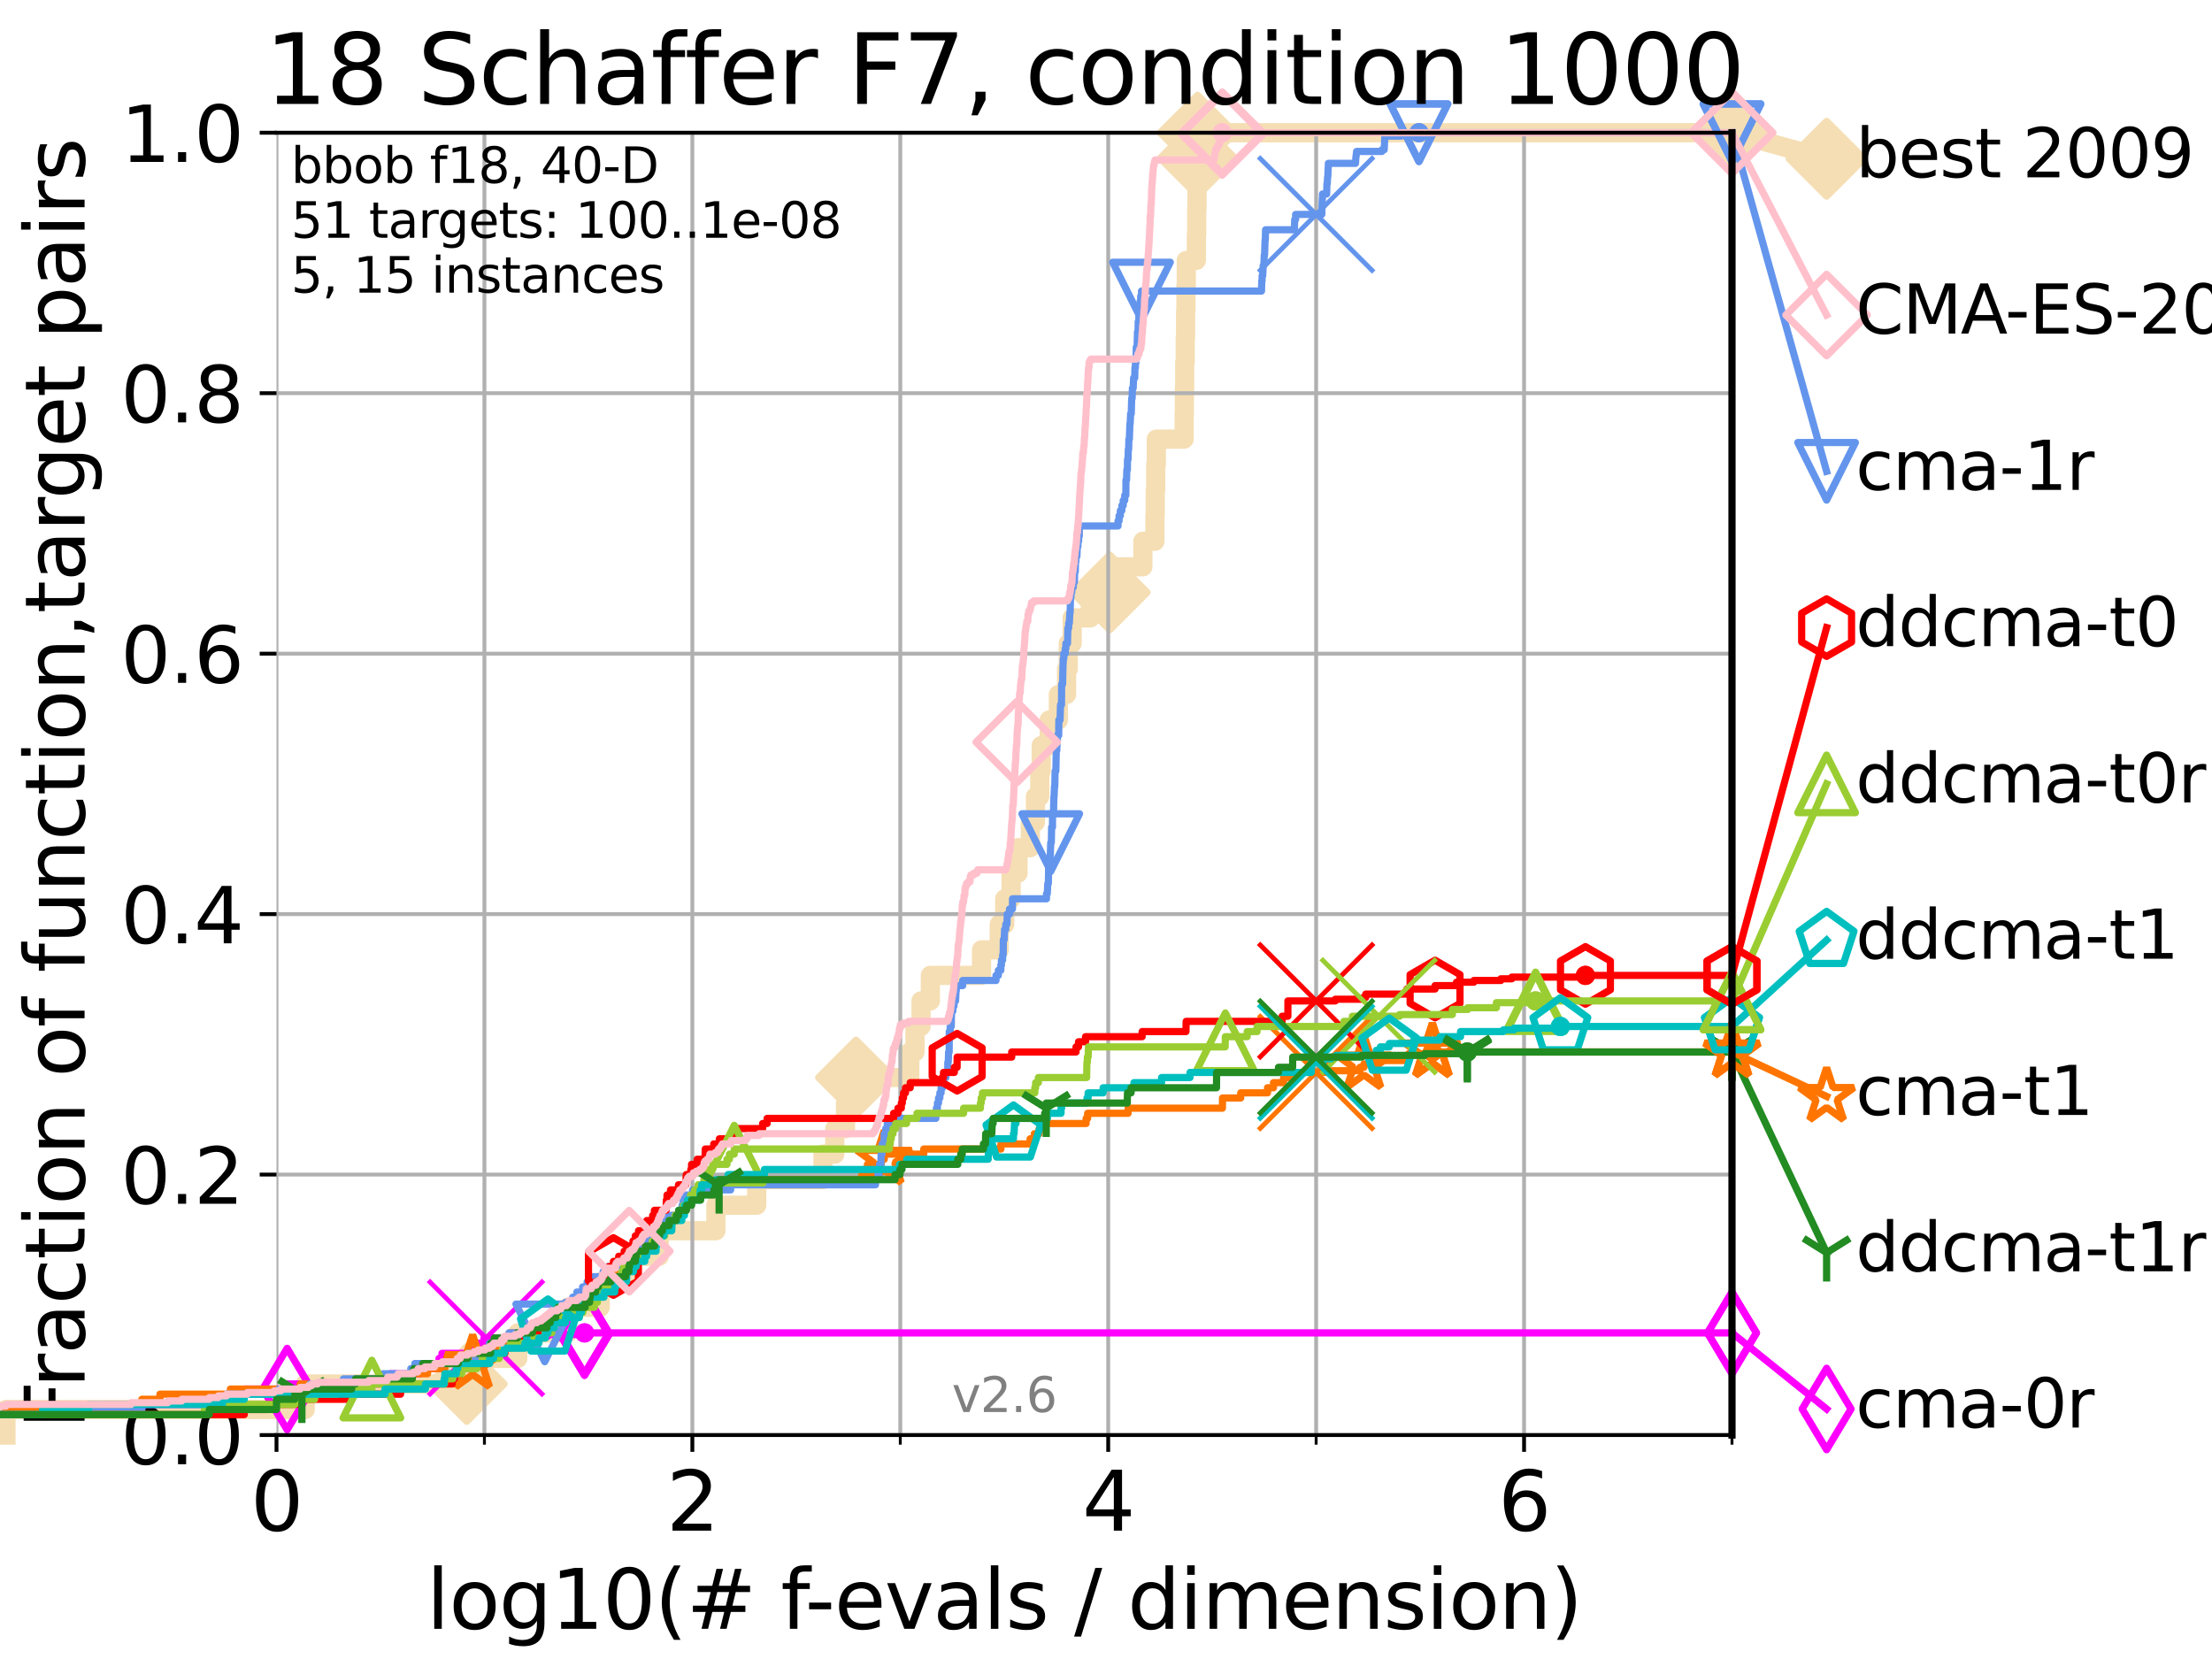 <?xml version="1.0" encoding="utf-8" standalone="no"?>
<!DOCTYPE svg PUBLIC "-//W3C//DTD SVG 1.1//EN"
  "http://www.w3.org/Graphics/SVG/1.1/DTD/svg11.dtd">
<svg xmlns:xlink="http://www.w3.org/1999/xlink" width="460.8pt" height="345.6pt" viewBox="0 0 460.8 345.6" xmlns="http://www.w3.org/2000/svg" version="1.1">
 <defs>
  <style type="text/css">*{stroke-linejoin: round; stroke-linecap: butt}</style>
 </defs>
 <g id="figure_1">
  <g id="patch_1">
   <path d="M 0 345.6 
L 460.8 345.6 
L 460.8 0 
L 0 0 
z
" style="fill: #ffffff"/>
  </g>
  <g id="axes_1">
   <g id="patch_2">
    <path d="M 57.6 298.944 
L 360.806 298.944 
L 360.806 27.648 
L 57.6 27.648 
z
" style="fill: #ffffff"/>
   </g>
   <g id="line2d_1">
    <path d="M 1.246 298.944 
L 1.246 293.624 
L 63.591 293.624 
L 63.591 288.305 
L 97.239 288.305 
L 97.239 282.985 
L 107.872 282.985 
L 107.872 277.666 
L 118.265 277.666 
L 118.265 272.346 
L 125.038 272.346 
L 125.038 267.027 
L 131.248 267.027 
L 131.248 261.707 
L 137.325 261.707 
L 137.325 256.388 
L 149.133 256.388 
L 149.133 251.068 
L 157.642 251.068 
L 157.642 245.749 
L 171.447 245.749 
L 171.447 240.429 
L 173.906 240.429 
L 173.906 235.11 
L 176.134 235.11 
L 176.134 229.79 
L 178.319 229.79 
L 178.319 224.471 
L 189.518 224.471 
L 189.518 219.151 
L 190.607 219.151 
L 190.607 213.832 
L 191.866 213.832 
L 191.866 208.512 
L 193.81 208.512 
L 193.81 203.192 
L 204.467 203.192 
L 204.467 197.873 
L 208.161 197.873 
L 208.161 192.553 
L 209.304 192.553 
L 209.304 187.234 
L 210.63 187.234 
L 210.63 181.914 
L 212.065 181.914 
L 212.065 176.595 
L 214.646 176.595 
L 214.646 171.275 
L 215.696 171.275 
L 215.696 165.956 
L 216.598 165.956 
L 216.598 160.636 
L 216.895 160.636 
L 216.895 155.317 
L 218.568 155.317 
L 218.568 149.997 
L 220.479 149.997 
L 220.479 144.678 
L 222.186 144.678 
L 222.186 139.358 
L 222.529 139.358 
L 222.529 134.039 
L 223.348 134.039 
L 223.348 128.719 
L 227.139 128.719 
L 227.139 123.4 
L 231.167 123.4 
L 231.167 118.08 
L 238.082 118.08 
L 238.082 112.76 
L 240.593 112.76 
L 240.593 107.441 
L 240.653 107.441 
L 240.653 102.121 
L 240.754 102.121 
L 240.754 96.802 
L 240.878 96.802 
L 240.878 91.482 
L 246.676 91.482 
L 246.676 86.163 
L 246.727 86.163 
L 246.727 80.843 
L 246.793 80.843 
L 246.793 75.524 
L 246.9 75.524 
L 246.9 70.204 
L 246.98 70.204 
L 246.98 64.885 
L 247.043 64.885 
L 247.043 59.565 
L 247.122 59.565 
L 247.122 54.246 
L 249.227 54.246 
L 249.227 48.926 
L 249.294 48.926 
L 249.294 43.607 
L 249.359 43.607 
L 249.359 38.287 
L 249.419 38.287 
L 249.419 32.968 
L 249.48 32.968 
L 249.48 27.648 
L 360.806 27.648 
" style="fill: none; stroke: #f5deb3; stroke-width: 4; stroke-linecap: square"/>
   </g>
   <g id="line2d_2">
    <defs>
     <path id="ma7fab26637" d="M -0 7.778 
L 7.778 0 
L 0 -7.778 
L -7.778 -0 
z
" style="stroke: #f5deb3; stroke-width: 1.5; stroke-linejoin: miter"/>
    </defs>
    <g>
     <use xlink:href="#ma7fab26637" x="97.239" y="288.305" style="fill: #f5deb3; stroke: #f5deb3; stroke-width: 1.5; stroke-linejoin: miter"/>
     <use xlink:href="#ma7fab26637" x="178.319" y="224.471" style="fill: #f5deb3; stroke: #f5deb3; stroke-width: 1.5; stroke-linejoin: miter"/>
     <use xlink:href="#ma7fab26637" x="231.167" y="123.4" style="fill: #f5deb3; stroke: #f5deb3; stroke-width: 1.5; stroke-linejoin: miter"/>
     <use xlink:href="#ma7fab26637" x="249.48" y="32.968" style="fill: #f5deb3; stroke: #f5deb3; stroke-width: 1.5; stroke-linejoin: miter"/>
     <use xlink:href="#ma7fab26637" x="249.48" y="27.648" style="fill: #f5deb3; stroke: #f5deb3; stroke-width: 1.5; stroke-linejoin: miter"/>
     <use xlink:href="#ma7fab26637" x="360.806" y="27.648" style="fill: #f5deb3; stroke: #f5deb3; stroke-width: 1.5; stroke-linejoin: miter"/>
    </g>
   </g>
   <g id="line2d_3">
    <path style="fill: none; stroke: #f5deb3; stroke-width: 4; stroke-linecap: square"/>
    <g/>
   </g>
   <g id="line2d_4">
    <path d="M 360.806 27.648 
L 380.515 33.074 
" style="fill: none; stroke: #f5deb3; stroke-width: 4; stroke-linecap: square"/>
    <g>
     <use xlink:href="#ma7fab26637" x="360.806" y="27.648" style="fill: #f5deb3; stroke: #f5deb3; stroke-width: 1.5; stroke-linejoin: miter"/>
     <use xlink:href="#ma7fab26637" x="380.515" y="33.074" style="fill: #f5deb3; stroke: #f5deb3; stroke-width: 1.5; stroke-linejoin: miter"/>
    </g>
   </g>
   <g id="matplotlib.axis_1">
    <g id="xtick_1">
     <g id="line2d_5">
      <path d="M 57.6 298.944 
L 57.6 27.648 
" clip-path="url(#p6d05870505)" style="fill: none; stroke: #b0b0b0; stroke-width: 0.8; stroke-linecap: square"/>
     </g>
     <g id="line2d_6">
      <defs>
       <path id="m7fd37a2f6d" d="M 0 0 
L 0 3.5 
" style="stroke: #000000; stroke-width: 0.8"/>
      </defs>
      <g>
       <use xlink:href="#m7fd37a2f6d" x="57.6" y="298.944" style="stroke: #000000; stroke-width: 0.8"/>
      </g>
     </g>
     <g id="text_1">
      <!-- 0 -->
      <g transform="translate(52.192 318.861)scale(0.17 -0.17)">
       <defs>
        <path id="DejaVuSans-30" d="M 2034 4250 
Q 1547 4250 1301 3770 
Q 1056 3291 1056 2328 
Q 1056 1369 1301 889 
Q 1547 409 2034 409 
Q 2525 409 2770 889 
Q 3016 1369 3016 2328 
Q 3016 3291 2770 3770 
Q 2525 4250 2034 4250 
z
M 2034 4750 
Q 2819 4750 3233 4129 
Q 3647 3509 3647 2328 
Q 3647 1150 3233 529 
Q 2819 -91 2034 -91 
Q 1250 -91 836 529 
Q 422 1150 422 2328 
Q 422 3509 836 4129 
Q 1250 4750 2034 4750 
z
" transform="scale(0.016)"/>
       </defs>
       <use xlink:href="#DejaVuSans-30"/>
      </g>
     </g>
    </g>
    <g id="xtick_2">
     <g id="line2d_7">
      <path d="M 144.23 298.944 
L 144.23 27.648 
" clip-path="url(#p6d05870505)" style="fill: none; stroke: #b0b0b0; stroke-width: 0.8; stroke-linecap: square"/>
     </g>
     <g id="line2d_8">
      <g>
       <use xlink:href="#m7fd37a2f6d" x="144.23" y="298.944" style="stroke: #000000; stroke-width: 0.8"/>
      </g>
     </g>
     <g id="text_2">
      <!-- 2 -->
      <g transform="translate(138.822 318.861)scale(0.17 -0.17)">
       <defs>
        <path id="DejaVuSans-32" d="M 1228 531 
L 3431 531 
L 3431 0 
L 469 0 
L 469 531 
Q 828 903 1448 1529 
Q 2069 2156 2228 2338 
Q 2531 2678 2651 2914 
Q 2772 3150 2772 3378 
Q 2772 3750 2511 3984 
Q 2250 4219 1831 4219 
Q 1534 4219 1204 4116 
Q 875 4013 500 3803 
L 500 4441 
Q 881 4594 1212 4672 
Q 1544 4750 1819 4750 
Q 2544 4750 2975 4387 
Q 3406 4025 3406 3419 
Q 3406 3131 3298 2873 
Q 3191 2616 2906 2266 
Q 2828 2175 2409 1742 
Q 1991 1309 1228 531 
z
" transform="scale(0.016)"/>
       </defs>
       <use xlink:href="#DejaVuSans-32"/>
      </g>
     </g>
    </g>
    <g id="xtick_3">
     <g id="line2d_9">
      <path d="M 230.861 298.944 
L 230.861 27.648 
" clip-path="url(#p6d05870505)" style="fill: none; stroke: #b0b0b0; stroke-width: 0.8; stroke-linecap: square"/>
     </g>
     <g id="line2d_10">
      <g>
       <use xlink:href="#m7fd37a2f6d" x="230.861" y="298.944" style="stroke: #000000; stroke-width: 0.8"/>
      </g>
     </g>
     <g id="text_3">
      <!-- 4 -->
      <g transform="translate(225.453 318.861)scale(0.17 -0.17)">
       <defs>
        <path id="DejaVuSans-34" d="M 2419 4116 
L 825 1625 
L 2419 1625 
L 2419 4116 
z
M 2253 4666 
L 3047 4666 
L 3047 1625 
L 3713 1625 
L 3713 1100 
L 3047 1100 
L 3047 0 
L 2419 0 
L 2419 1100 
L 313 1100 
L 313 1709 
L 2253 4666 
z
" transform="scale(0.016)"/>
       </defs>
       <use xlink:href="#DejaVuSans-34"/>
      </g>
     </g>
    </g>
    <g id="xtick_4">
     <g id="line2d_11">
      <path d="M 317.491 298.944 
L 317.491 27.648 
" clip-path="url(#p6d05870505)" style="fill: none; stroke: #b0b0b0; stroke-width: 0.8; stroke-linecap: square"/>
     </g>
     <g id="line2d_12">
      <g>
       <use xlink:href="#m7fd37a2f6d" x="317.491" y="298.944" style="stroke: #000000; stroke-width: 0.8"/>
      </g>
     </g>
     <g id="text_4">
      <!-- 6 -->
      <g transform="translate(312.083 318.861)scale(0.17 -0.17)">
       <defs>
        <path id="DejaVuSans-36" d="M 2113 2584 
Q 1688 2584 1439 2293 
Q 1191 2003 1191 1497 
Q 1191 994 1439 701 
Q 1688 409 2113 409 
Q 2538 409 2786 701 
Q 3034 994 3034 1497 
Q 3034 2003 2786 2293 
Q 2538 2584 2113 2584 
z
M 3366 4563 
L 3366 3988 
Q 3128 4100 2886 4159 
Q 2644 4219 2406 4219 
Q 1781 4219 1451 3797 
Q 1122 3375 1075 2522 
Q 1259 2794 1537 2939 
Q 1816 3084 2150 3084 
Q 2853 3084 3261 2657 
Q 3669 2231 3669 1497 
Q 3669 778 3244 343 
Q 2819 -91 2113 -91 
Q 1303 -91 875 529 
Q 447 1150 447 2328 
Q 447 3434 972 4092 
Q 1497 4750 2381 4750 
Q 2619 4750 2861 4703 
Q 3103 4656 3366 4563 
z
" transform="scale(0.016)"/>
       </defs>
       <use xlink:href="#DejaVuSans-36"/>
      </g>
     </g>
    </g>
    <g id="xtick_5">
     <g id="line2d_13">
      <path d="M 100.915 298.944 
L 100.915 27.648 
" clip-path="url(#p6d05870505)" style="fill: none; stroke: #b0b0b0; stroke-width: 0.8; stroke-linecap: square"/>
     </g>
     <g id="line2d_14">
      <defs>
       <path id="mc484c6e3fb" d="M 0 0 
L 0 2 
" style="stroke: #000000; stroke-width: 0.6"/>
      </defs>
      <g>
       <use xlink:href="#mc484c6e3fb" x="100.915" y="298.944" style="stroke: #000000; stroke-width: 0.6"/>
      </g>
     </g>
    </g>
    <g id="xtick_6">
     <g id="line2d_15">
      <path d="M 187.546 298.944 
L 187.546 27.648 
" clip-path="url(#p6d05870505)" style="fill: none; stroke: #b0b0b0; stroke-width: 0.8; stroke-linecap: square"/>
     </g>
     <g id="line2d_16">
      <g>
       <use xlink:href="#mc484c6e3fb" x="187.546" y="298.944" style="stroke: #000000; stroke-width: 0.6"/>
      </g>
     </g>
    </g>
    <g id="xtick_7">
     <g id="line2d_17">
      <path d="M 274.176 298.944 
L 274.176 27.648 
" clip-path="url(#p6d05870505)" style="fill: none; stroke: #b0b0b0; stroke-width: 0.8; stroke-linecap: square"/>
     </g>
     <g id="line2d_18">
      <g>
       <use xlink:href="#mc484c6e3fb" x="274.176" y="298.944" style="stroke: #000000; stroke-width: 0.6"/>
      </g>
     </g>
    </g>
    <g id="xtick_8">
     <g id="line2d_19">
      <path d="M 360.806 298.944 
L 360.806 27.648 
" clip-path="url(#p6d05870505)" style="fill: none; stroke: #b0b0b0; stroke-width: 0.8; stroke-linecap: square"/>
     </g>
     <g id="line2d_20">
      <g>
       <use xlink:href="#mc484c6e3fb" x="360.806" y="298.944" style="stroke: #000000; stroke-width: 0.6"/>
      </g>
     </g>
    </g>
    <g id="text_5">
     <!-- log10(# f-evals / dimension) -->
     <g transform="translate(88.823 339.314)scale(0.17 -0.17)">
      <defs>
       <path id="DejaVuSans-6c" d="M 603 4863 
L 1178 4863 
L 1178 0 
L 603 0 
L 603 4863 
z
" transform="scale(0.016)"/>
       <path id="DejaVuSans-6f" d="M 1959 3097 
Q 1497 3097 1228 2736 
Q 959 2375 959 1747 
Q 959 1119 1226 758 
Q 1494 397 1959 397 
Q 2419 397 2687 759 
Q 2956 1122 2956 1747 
Q 2956 2369 2687 2733 
Q 2419 3097 1959 3097 
z
M 1959 3584 
Q 2709 3584 3137 3096 
Q 3566 2609 3566 1747 
Q 3566 888 3137 398 
Q 2709 -91 1959 -91 
Q 1206 -91 779 398 
Q 353 888 353 1747 
Q 353 2609 779 3096 
Q 1206 3584 1959 3584 
z
" transform="scale(0.016)"/>
       <path id="DejaVuSans-67" d="M 2906 1791 
Q 2906 2416 2648 2759 
Q 2391 3103 1925 3103 
Q 1463 3103 1205 2759 
Q 947 2416 947 1791 
Q 947 1169 1205 825 
Q 1463 481 1925 481 
Q 2391 481 2648 825 
Q 2906 1169 2906 1791 
z
M 3481 434 
Q 3481 -459 3084 -895 
Q 2688 -1331 1869 -1331 
Q 1566 -1331 1297 -1286 
Q 1028 -1241 775 -1147 
L 775 -588 
Q 1028 -725 1275 -790 
Q 1522 -856 1778 -856 
Q 2344 -856 2625 -561 
Q 2906 -266 2906 331 
L 2906 616 
Q 2728 306 2450 153 
Q 2172 0 1784 0 
Q 1141 0 747 490 
Q 353 981 353 1791 
Q 353 2603 747 3093 
Q 1141 3584 1784 3584 
Q 2172 3584 2450 3431 
Q 2728 3278 2906 2969 
L 2906 3500 
L 3481 3500 
L 3481 434 
z
" transform="scale(0.016)"/>
       <path id="DejaVuSans-31" d="M 794 531 
L 1825 531 
L 1825 4091 
L 703 3866 
L 703 4441 
L 1819 4666 
L 2450 4666 
L 2450 531 
L 3481 531 
L 3481 0 
L 794 0 
L 794 531 
z
" transform="scale(0.016)"/>
       <path id="DejaVuSans-28" d="M 1984 4856 
Q 1566 4138 1362 3434 
Q 1159 2731 1159 2009 
Q 1159 1288 1364 580 
Q 1569 -128 1984 -844 
L 1484 -844 
Q 1016 -109 783 600 
Q 550 1309 550 2009 
Q 550 2706 781 3412 
Q 1013 4119 1484 4856 
L 1984 4856 
z
" transform="scale(0.016)"/>
       <path id="DejaVuSans-23" d="M 3272 2816 
L 2363 2816 
L 2100 1772 
L 3016 1772 
L 3272 2816 
z
M 2803 4594 
L 2478 3297 
L 3391 3297 
L 3719 4594 
L 4219 4594 
L 3897 3297 
L 4872 3297 
L 4872 2816 
L 3775 2816 
L 3519 1772 
L 4513 1772 
L 4513 1294 
L 3397 1294 
L 3072 0 
L 2572 0 
L 2894 1294 
L 1978 1294 
L 1656 0 
L 1153 0 
L 1478 1294 
L 494 1294 
L 494 1772 
L 1594 1772 
L 1856 2816 
L 850 2816 
L 850 3297 
L 1978 3297 
L 2297 4594 
L 2803 4594 
z
" transform="scale(0.016)"/>
       <path id="DejaVuSans-20" transform="scale(0.016)"/>
       <path id="DejaVuSans-66" d="M 2375 4863 
L 2375 4384 
L 1825 4384 
Q 1516 4384 1395 4259 
Q 1275 4134 1275 3809 
L 1275 3500 
L 2222 3500 
L 2222 3053 
L 1275 3053 
L 1275 0 
L 697 0 
L 697 3053 
L 147 3053 
L 147 3500 
L 697 3500 
L 697 3744 
Q 697 4328 969 4595 
Q 1241 4863 1831 4863 
L 2375 4863 
z
" transform="scale(0.016)"/>
       <path id="DejaVuSans-2d" d="M 313 2009 
L 1997 2009 
L 1997 1497 
L 313 1497 
L 313 2009 
z
" transform="scale(0.016)"/>
       <path id="DejaVuSans-65" d="M 3597 1894 
L 3597 1613 
L 953 1613 
Q 991 1019 1311 708 
Q 1631 397 2203 397 
Q 2534 397 2845 478 
Q 3156 559 3463 722 
L 3463 178 
Q 3153 47 2828 -22 
Q 2503 -91 2169 -91 
Q 1331 -91 842 396 
Q 353 884 353 1716 
Q 353 2575 817 3079 
Q 1281 3584 2069 3584 
Q 2775 3584 3186 3129 
Q 3597 2675 3597 1894 
z
M 3022 2063 
Q 3016 2534 2758 2815 
Q 2500 3097 2075 3097 
Q 1594 3097 1305 2825 
Q 1016 2553 972 2059 
L 3022 2063 
z
" transform="scale(0.016)"/>
       <path id="DejaVuSans-76" d="M 191 3500 
L 800 3500 
L 1894 563 
L 2988 3500 
L 3597 3500 
L 2284 0 
L 1503 0 
L 191 3500 
z
" transform="scale(0.016)"/>
       <path id="DejaVuSans-61" d="M 2194 1759 
Q 1497 1759 1228 1600 
Q 959 1441 959 1056 
Q 959 750 1161 570 
Q 1363 391 1709 391 
Q 2188 391 2477 730 
Q 2766 1069 2766 1631 
L 2766 1759 
L 2194 1759 
z
M 3341 1997 
L 3341 0 
L 2766 0 
L 2766 531 
Q 2569 213 2275 61 
Q 1981 -91 1556 -91 
Q 1019 -91 701 211 
Q 384 513 384 1019 
Q 384 1609 779 1909 
Q 1175 2209 1959 2209 
L 2766 2209 
L 2766 2266 
Q 2766 2663 2505 2880 
Q 2244 3097 1772 3097 
Q 1472 3097 1187 3025 
Q 903 2953 641 2809 
L 641 3341 
Q 956 3463 1253 3523 
Q 1550 3584 1831 3584 
Q 2591 3584 2966 3190 
Q 3341 2797 3341 1997 
z
" transform="scale(0.016)"/>
       <path id="DejaVuSans-73" d="M 2834 3397 
L 2834 2853 
Q 2591 2978 2328 3040 
Q 2066 3103 1784 3103 
Q 1356 3103 1142 2972 
Q 928 2841 928 2578 
Q 928 2378 1081 2264 
Q 1234 2150 1697 2047 
L 1894 2003 
Q 2506 1872 2764 1633 
Q 3022 1394 3022 966 
Q 3022 478 2636 193 
Q 2250 -91 1575 -91 
Q 1294 -91 989 -36 
Q 684 19 347 128 
L 347 722 
Q 666 556 975 473 
Q 1284 391 1588 391 
Q 1994 391 2212 530 
Q 2431 669 2431 922 
Q 2431 1156 2273 1281 
Q 2116 1406 1581 1522 
L 1381 1569 
Q 847 1681 609 1914 
Q 372 2147 372 2553 
Q 372 3047 722 3315 
Q 1072 3584 1716 3584 
Q 2034 3584 2315 3537 
Q 2597 3491 2834 3397 
z
" transform="scale(0.016)"/>
       <path id="DejaVuSans-2f" d="M 1625 4666 
L 2156 4666 
L 531 -594 
L 0 -594 
L 1625 4666 
z
" transform="scale(0.016)"/>
       <path id="DejaVuSans-64" d="M 2906 2969 
L 2906 4863 
L 3481 4863 
L 3481 0 
L 2906 0 
L 2906 525 
Q 2725 213 2448 61 
Q 2172 -91 1784 -91 
Q 1150 -91 751 415 
Q 353 922 353 1747 
Q 353 2572 751 3078 
Q 1150 3584 1784 3584 
Q 2172 3584 2448 3432 
Q 2725 3281 2906 2969 
z
M 947 1747 
Q 947 1113 1208 752 
Q 1469 391 1925 391 
Q 2381 391 2643 752 
Q 2906 1113 2906 1747 
Q 2906 2381 2643 2742 
Q 2381 3103 1925 3103 
Q 1469 3103 1208 2742 
Q 947 2381 947 1747 
z
" transform="scale(0.016)"/>
       <path id="DejaVuSans-69" d="M 603 3500 
L 1178 3500 
L 1178 0 
L 603 0 
L 603 3500 
z
M 603 4863 
L 1178 4863 
L 1178 4134 
L 603 4134 
L 603 4863 
z
" transform="scale(0.016)"/>
       <path id="DejaVuSans-6d" d="M 3328 2828 
Q 3544 3216 3844 3400 
Q 4144 3584 4550 3584 
Q 5097 3584 5394 3201 
Q 5691 2819 5691 2113 
L 5691 0 
L 5113 0 
L 5113 2094 
Q 5113 2597 4934 2840 
Q 4756 3084 4391 3084 
Q 3944 3084 3684 2787 
Q 3425 2491 3425 1978 
L 3425 0 
L 2847 0 
L 2847 2094 
Q 2847 2600 2669 2842 
Q 2491 3084 2119 3084 
Q 1678 3084 1418 2786 
Q 1159 2488 1159 1978 
L 1159 0 
L 581 0 
L 581 3500 
L 1159 3500 
L 1159 2956 
Q 1356 3278 1631 3431 
Q 1906 3584 2284 3584 
Q 2666 3584 2933 3390 
Q 3200 3197 3328 2828 
z
" transform="scale(0.016)"/>
       <path id="DejaVuSans-6e" d="M 3513 2113 
L 3513 0 
L 2938 0 
L 2938 2094 
Q 2938 2591 2744 2837 
Q 2550 3084 2163 3084 
Q 1697 3084 1428 2787 
Q 1159 2491 1159 1978 
L 1159 0 
L 581 0 
L 581 3500 
L 1159 3500 
L 1159 2956 
Q 1366 3272 1645 3428 
Q 1925 3584 2291 3584 
Q 2894 3584 3203 3211 
Q 3513 2838 3513 2113 
z
" transform="scale(0.016)"/>
       <path id="DejaVuSans-29" d="M 513 4856 
L 1013 4856 
Q 1481 4119 1714 3412 
Q 1947 2706 1947 2009 
Q 1947 1309 1714 600 
Q 1481 -109 1013 -844 
L 513 -844 
Q 928 -128 1133 580 
Q 1338 1288 1338 2009 
Q 1338 2731 1133 3434 
Q 928 4138 513 4856 
z
" transform="scale(0.016)"/>
      </defs>
      <use xlink:href="#DejaVuSans-6c"/>
      <use xlink:href="#DejaVuSans-6f" x="27.783"/>
      <use xlink:href="#DejaVuSans-67" x="88.965"/>
      <use xlink:href="#DejaVuSans-31" x="152.441"/>
      <use xlink:href="#DejaVuSans-30" x="216.064"/>
      <use xlink:href="#DejaVuSans-28" x="279.688"/>
      <use xlink:href="#DejaVuSans-23" x="318.701"/>
      <use xlink:href="#DejaVuSans-20" x="402.49"/>
      <use xlink:href="#DejaVuSans-66" x="434.277"/>
      <use xlink:href="#DejaVuSans-2d" x="463.982"/>
      <use xlink:href="#DejaVuSans-65" x="500.066"/>
      <use xlink:href="#DejaVuSans-76" x="561.59"/>
      <use xlink:href="#DejaVuSans-61" x="620.77"/>
      <use xlink:href="#DejaVuSans-6c" x="682.049"/>
      <use xlink:href="#DejaVuSans-73" x="709.832"/>
      <use xlink:href="#DejaVuSans-20" x="761.932"/>
      <use xlink:href="#DejaVuSans-2f" x="793.719"/>
      <use xlink:href="#DejaVuSans-20" x="827.41"/>
      <use xlink:href="#DejaVuSans-64" x="859.197"/>
      <use xlink:href="#DejaVuSans-69" x="922.674"/>
      <use xlink:href="#DejaVuSans-6d" x="950.457"/>
      <use xlink:href="#DejaVuSans-65" x="1047.869"/>
      <use xlink:href="#DejaVuSans-6e" x="1109.393"/>
      <use xlink:href="#DejaVuSans-73" x="1172.771"/>
      <use xlink:href="#DejaVuSans-69" x="1224.871"/>
      <use xlink:href="#DejaVuSans-6f" x="1252.654"/>
      <use xlink:href="#DejaVuSans-6e" x="1313.836"/>
      <use xlink:href="#DejaVuSans-29" x="1377.215"/>
     </g>
    </g>
   </g>
   <g id="matplotlib.axis_2">
    <g id="ytick_1">
     <g id="line2d_21">
      <path d="M 57.6 298.944 
L 360.806 298.944 
" clip-path="url(#p6d05870505)" style="fill: none; stroke: #b0b0b0; stroke-width: 0.8; stroke-linecap: square"/>
     </g>
     <g id="line2d_22">
      <defs>
       <path id="mcc3543376c" d="M 0 0 
L -3.5 0 
" style="stroke: #000000; stroke-width: 0.8"/>
      </defs>
      <g>
       <use xlink:href="#mcc3543376c" x="57.6" y="298.944" style="stroke: #000000; stroke-width: 0.8"/>
      </g>
     </g>
     <g id="text_6">
      <!-- 0.0 -->
      <g transform="translate(25.155 305.023)scale(0.16 -0.16)">
       <defs>
        <path id="DejaVuSans-2e" d="M 684 794 
L 1344 794 
L 1344 0 
L 684 0 
L 684 794 
z
" transform="scale(0.016)"/>
       </defs>
       <use xlink:href="#DejaVuSans-30"/>
       <use xlink:href="#DejaVuSans-2e" x="63.623"/>
       <use xlink:href="#DejaVuSans-30" x="95.41"/>
      </g>
     </g>
    </g>
    <g id="ytick_2">
     <g id="line2d_23">
      <path d="M 57.6 244.685 
L 360.806 244.685 
" clip-path="url(#p6d05870505)" style="fill: none; stroke: #b0b0b0; stroke-width: 0.8; stroke-linecap: square"/>
     </g>
     <g id="line2d_24">
      <g>
       <use xlink:href="#mcc3543376c" x="57.6" y="244.685" style="stroke: #000000; stroke-width: 0.8"/>
      </g>
     </g>
     <g id="text_7">
      <!-- 0.2 -->
      <g transform="translate(25.155 250.764)scale(0.16 -0.16)">
       <use xlink:href="#DejaVuSans-30"/>
       <use xlink:href="#DejaVuSans-2e" x="63.623"/>
       <use xlink:href="#DejaVuSans-32" x="95.41"/>
      </g>
     </g>
    </g>
    <g id="ytick_3">
     <g id="line2d_25">
      <path d="M 57.6 190.426 
L 360.806 190.426 
" clip-path="url(#p6d05870505)" style="fill: none; stroke: #b0b0b0; stroke-width: 0.8; stroke-linecap: square"/>
     </g>
     <g id="line2d_26">
      <g>
       <use xlink:href="#mcc3543376c" x="57.6" y="190.426" style="stroke: #000000; stroke-width: 0.8"/>
      </g>
     </g>
     <g id="text_8">
      <!-- 0.4 -->
      <g transform="translate(25.155 196.504)scale(0.16 -0.16)">
       <use xlink:href="#DejaVuSans-30"/>
       <use xlink:href="#DejaVuSans-2e" x="63.623"/>
       <use xlink:href="#DejaVuSans-34" x="95.41"/>
      </g>
     </g>
    </g>
    <g id="ytick_4">
     <g id="line2d_27">
      <path d="M 57.6 136.166 
L 360.806 136.166 
" clip-path="url(#p6d05870505)" style="fill: none; stroke: #b0b0b0; stroke-width: 0.8; stroke-linecap: square"/>
     </g>
     <g id="line2d_28">
      <g>
       <use xlink:href="#mcc3543376c" x="57.6" y="136.166" style="stroke: #000000; stroke-width: 0.8"/>
      </g>
     </g>
     <g id="text_9">
      <!-- 0.6 -->
      <g transform="translate(25.155 142.245)scale(0.16 -0.16)">
       <use xlink:href="#DejaVuSans-30"/>
       <use xlink:href="#DejaVuSans-2e" x="63.623"/>
       <use xlink:href="#DejaVuSans-36" x="95.41"/>
      </g>
     </g>
    </g>
    <g id="ytick_5">
     <g id="line2d_29">
      <path d="M 57.6 81.907 
L 360.806 81.907 
" clip-path="url(#p6d05870505)" style="fill: none; stroke: #b0b0b0; stroke-width: 0.8; stroke-linecap: square"/>
     </g>
     <g id="line2d_30">
      <g>
       <use xlink:href="#mcc3543376c" x="57.6" y="81.907" style="stroke: #000000; stroke-width: 0.8"/>
      </g>
     </g>
     <g id="text_10">
      <!-- 0.8 -->
      <g transform="translate(25.155 87.986)scale(0.16 -0.16)">
       <defs>
        <path id="DejaVuSans-38" d="M 2034 2216 
Q 1584 2216 1326 1975 
Q 1069 1734 1069 1313 
Q 1069 891 1326 650 
Q 1584 409 2034 409 
Q 2484 409 2743 651 
Q 3003 894 3003 1313 
Q 3003 1734 2745 1975 
Q 2488 2216 2034 2216 
z
M 1403 2484 
Q 997 2584 770 2862 
Q 544 3141 544 3541 
Q 544 4100 942 4425 
Q 1341 4750 2034 4750 
Q 2731 4750 3128 4425 
Q 3525 4100 3525 3541 
Q 3525 3141 3298 2862 
Q 3072 2584 2669 2484 
Q 3125 2378 3379 2068 
Q 3634 1759 3634 1313 
Q 3634 634 3220 271 
Q 2806 -91 2034 -91 
Q 1263 -91 848 271 
Q 434 634 434 1313 
Q 434 1759 690 2068 
Q 947 2378 1403 2484 
z
M 1172 3481 
Q 1172 3119 1398 2916 
Q 1625 2713 2034 2713 
Q 2441 2713 2670 2916 
Q 2900 3119 2900 3481 
Q 2900 3844 2670 4047 
Q 2441 4250 2034 4250 
Q 1625 4250 1398 4047 
Q 1172 3844 1172 3481 
z
" transform="scale(0.016)"/>
       </defs>
       <use xlink:href="#DejaVuSans-30"/>
       <use xlink:href="#DejaVuSans-2e" x="63.623"/>
       <use xlink:href="#DejaVuSans-38" x="95.41"/>
      </g>
     </g>
    </g>
    <g id="ytick_6">
     <g id="line2d_31">
      <path d="M 57.6 27.648 
L 360.806 27.648 
" clip-path="url(#p6d05870505)" style="fill: none; stroke: #b0b0b0; stroke-width: 0.8; stroke-linecap: square"/>
     </g>
     <g id="line2d_32">
      <g>
       <use xlink:href="#mcc3543376c" x="57.6" y="27.648" style="stroke: #000000; stroke-width: 0.8"/>
      </g>
     </g>
     <g id="text_11">
      <!-- 1.0 -->
      <g transform="translate(25.155 33.727)scale(0.16 -0.16)">
       <use xlink:href="#DejaVuSans-31"/>
       <use xlink:href="#DejaVuSans-2e" x="63.623"/>
       <use xlink:href="#DejaVuSans-30" x="95.41"/>
      </g>
     </g>
    </g>
    <g id="text_12">
     <!-- Fraction of function,target pairs -->
     <g transform="translate(17.62 297.681)rotate(-90)scale(0.17 -0.17)">
      <defs>
       <path id="DejaVuSans-46" d="M 628 4666 
L 3309 4666 
L 3309 4134 
L 1259 4134 
L 1259 2759 
L 3109 2759 
L 3109 2228 
L 1259 2228 
L 1259 0 
L 628 0 
L 628 4666 
z
" transform="scale(0.016)"/>
       <path id="DejaVuSans-72" d="M 2631 2963 
Q 2534 3019 2420 3045 
Q 2306 3072 2169 3072 
Q 1681 3072 1420 2755 
Q 1159 2438 1159 1844 
L 1159 0 
L 581 0 
L 581 3500 
L 1159 3500 
L 1159 2956 
Q 1341 3275 1631 3429 
Q 1922 3584 2338 3584 
Q 2397 3584 2469 3576 
Q 2541 3569 2628 3553 
L 2631 2963 
z
" transform="scale(0.016)"/>
       <path id="DejaVuSans-63" d="M 3122 3366 
L 3122 2828 
Q 2878 2963 2633 3030 
Q 2388 3097 2138 3097 
Q 1578 3097 1268 2742 
Q 959 2388 959 1747 
Q 959 1106 1268 751 
Q 1578 397 2138 397 
Q 2388 397 2633 464 
Q 2878 531 3122 666 
L 3122 134 
Q 2881 22 2623 -34 
Q 2366 -91 2075 -91 
Q 1284 -91 818 406 
Q 353 903 353 1747 
Q 353 2603 823 3093 
Q 1294 3584 2113 3584 
Q 2378 3584 2631 3529 
Q 2884 3475 3122 3366 
z
" transform="scale(0.016)"/>
       <path id="DejaVuSans-74" d="M 1172 4494 
L 1172 3500 
L 2356 3500 
L 2356 3053 
L 1172 3053 
L 1172 1153 
Q 1172 725 1289 603 
Q 1406 481 1766 481 
L 2356 481 
L 2356 0 
L 1766 0 
Q 1100 0 847 248 
Q 594 497 594 1153 
L 594 3053 
L 172 3053 
L 172 3500 
L 594 3500 
L 594 4494 
L 1172 4494 
z
" transform="scale(0.016)"/>
       <path id="DejaVuSans-75" d="M 544 1381 
L 544 3500 
L 1119 3500 
L 1119 1403 
Q 1119 906 1312 657 
Q 1506 409 1894 409 
Q 2359 409 2629 706 
Q 2900 1003 2900 1516 
L 2900 3500 
L 3475 3500 
L 3475 0 
L 2900 0 
L 2900 538 
Q 2691 219 2414 64 
Q 2138 -91 1772 -91 
Q 1169 -91 856 284 
Q 544 659 544 1381 
z
M 1991 3584 
L 1991 3584 
z
" transform="scale(0.016)"/>
       <path id="DejaVuSans-2c" d="M 750 794 
L 1409 794 
L 1409 256 
L 897 -744 
L 494 -744 
L 750 256 
L 750 794 
z
" transform="scale(0.016)"/>
       <path id="DejaVuSans-70" d="M 1159 525 
L 1159 -1331 
L 581 -1331 
L 581 3500 
L 1159 3500 
L 1159 2969 
Q 1341 3281 1617 3432 
Q 1894 3584 2278 3584 
Q 2916 3584 3314 3078 
Q 3713 2572 3713 1747 
Q 3713 922 3314 415 
Q 2916 -91 2278 -91 
Q 1894 -91 1617 61 
Q 1341 213 1159 525 
z
M 3116 1747 
Q 3116 2381 2855 2742 
Q 2594 3103 2138 3103 
Q 1681 3103 1420 2742 
Q 1159 2381 1159 1747 
Q 1159 1113 1420 752 
Q 1681 391 2138 391 
Q 2594 391 2855 752 
Q 3116 1113 3116 1747 
z
" transform="scale(0.016)"/>
      </defs>
      <use xlink:href="#DejaVuSans-46"/>
      <use xlink:href="#DejaVuSans-72" x="50.27"/>
      <use xlink:href="#DejaVuSans-61" x="91.383"/>
      <use xlink:href="#DejaVuSans-63" x="152.662"/>
      <use xlink:href="#DejaVuSans-74" x="207.643"/>
      <use xlink:href="#DejaVuSans-69" x="246.852"/>
      <use xlink:href="#DejaVuSans-6f" x="274.635"/>
      <use xlink:href="#DejaVuSans-6e" x="335.816"/>
      <use xlink:href="#DejaVuSans-20" x="399.195"/>
      <use xlink:href="#DejaVuSans-6f" x="430.982"/>
      <use xlink:href="#DejaVuSans-66" x="492.164"/>
      <use xlink:href="#DejaVuSans-20" x="527.369"/>
      <use xlink:href="#DejaVuSans-66" x="559.156"/>
      <use xlink:href="#DejaVuSans-75" x="594.361"/>
      <use xlink:href="#DejaVuSans-6e" x="657.74"/>
      <use xlink:href="#DejaVuSans-63" x="721.119"/>
      <use xlink:href="#DejaVuSans-74" x="776.1"/>
      <use xlink:href="#DejaVuSans-69" x="815.309"/>
      <use xlink:href="#DejaVuSans-6f" x="843.092"/>
      <use xlink:href="#DejaVuSans-6e" x="904.273"/>
      <use xlink:href="#DejaVuSans-2c" x="967.652"/>
      <use xlink:href="#DejaVuSans-74" x="999.439"/>
      <use xlink:href="#DejaVuSans-61" x="1038.648"/>
      <use xlink:href="#DejaVuSans-72" x="1099.928"/>
      <use xlink:href="#DejaVuSans-67" x="1139.291"/>
      <use xlink:href="#DejaVuSans-65" x="1202.768"/>
      <use xlink:href="#DejaVuSans-74" x="1264.291"/>
      <use xlink:href="#DejaVuSans-20" x="1303.5"/>
      <use xlink:href="#DejaVuSans-70" x="1335.287"/>
      <use xlink:href="#DejaVuSans-61" x="1398.764"/>
      <use xlink:href="#DejaVuSans-69" x="1460.043"/>
      <use xlink:href="#DejaVuSans-72" x="1487.826"/>
      <use xlink:href="#DejaVuSans-73" x="1528.939"/>
     </g>
    </g>
   </g>
   <g id="line2d_33">
    <defs>
     <path id="m356a8192a3" d="M 0 1.5 
C 0.398 1.5 0.779 1.342 1.061 1.061 
C 1.342 0.779 1.5 0.398 1.5 0 
C 1.5 -0.398 1.342 -0.779 1.061 -1.061 
C 0.779 -1.342 0.398 -1.5 0 -1.5 
C -0.398 -1.5 -0.779 -1.342 -1.061 -1.061 
C -1.342 -0.779 -1.5 -0.398 -1.5 0 
C -1.5 0.398 -1.342 0.779 -1.061 1.061 
C -0.779 1.342 -0.398 1.5 0 1.5 
z
" style="stroke: #f5deb3"/>
    </defs>
    <g>
     <use xlink:href="#m356a8192a3" x="249.48" y="27.648" style="fill: #f5deb3; stroke: #f5deb3"/>
     <use xlink:href="#m356a8192a3" x="249.48" y="27.648" style="fill: #f5deb3; stroke: #f5deb3"/>
    </g>
   </g>
   <g id="line2d_34">
    <defs>
     <path id="mbe70991b8c" d="M 0 1.5 
C 0.398 1.5 0.779 1.342 1.061 1.061 
C 1.342 0.779 1.5 0.398 1.5 0 
C 1.5 -0.398 1.342 -0.779 1.061 -1.061 
C 0.779 -1.342 0.398 -1.5 0 -1.5 
C -0.398 -1.5 -0.779 -1.342 -1.061 -1.061 
C -1.342 -0.779 -1.5 -0.398 -1.5 0 
C -1.5 0.398 -1.342 0.779 -1.061 1.061 
C -0.779 1.342 -0.398 1.5 0 1.5 
z
" style="stroke: #ff00ff"/>
    </defs>
    <g>
     <use xlink:href="#mbe70991b8c" x="121.769" y="277.666" style="fill: #ff00ff; stroke: #ff00ff"/>
     <use xlink:href="#mbe70991b8c" x="121.769" y="277.666" style="fill: #ff00ff; stroke: #ff00ff"/>
    </g>
   </g>
   <g id="line2d_35">
    <path d="M -1 294.688 
L 1.246 294.688 
L 1.246 293.624 
L 29.54 293.624 
L 29.54 292.561 
L 47.991 292.561 
L 47.991 290.433 
L 50.89 290.433 
L 50.89 289.369 
L 59.816 289.369 
L 59.816 288.305 
L 79.916 288.305 
L 79.916 287.241 
L 81.3 287.241 
L 81.3 286.177 
L 87.496 286.177 
L 87.496 285.113 
L 91.384 285.113 
L 91.384 284.049 
L 91.462 284.049 
L 91.462 282.985 
L 92.074 282.985 
L 92.074 281.922 
L 98.295 281.922 
L 98.295 280.858 
L 98.457 280.858 
L 98.457 279.794 
L 100.821 279.794 
L 100.821 278.73 
L 112.94 278.73 
L 112.94 278.375 
L 114.072 278.375 
L 114.072 278.021 
L 121.769 278.021 
L 121.769 277.666 
L 360.806 277.666 
" style="fill: none; stroke: #ff00ff; stroke-width: 1.5; stroke-linecap: square"/>
   </g>
   <g id="line2d_36">
    <defs>
     <path id="ma1c2d414ea" d="M -0 8.485 
L 5.091 0 
L 0 -8.485 
L -5.091 -0 
z
" style="stroke: #ff00ff; stroke-width: 1.5; stroke-linejoin: miter"/>
    </defs>
    <g>
     <use xlink:href="#ma1c2d414ea" x="59.816" y="289.369" style="fill-opacity: 0; stroke: #ff00ff; stroke-width: 1.5; stroke-linejoin: miter"/>
     <use xlink:href="#ma1c2d414ea" x="121.769" y="278.021" style="fill-opacity: 0; stroke: #ff00ff; stroke-width: 1.5; stroke-linejoin: miter"/>
     <use xlink:href="#ma1c2d414ea" x="121.769" y="278.021" style="fill-opacity: 0; stroke: #ff00ff; stroke-width: 1.5; stroke-linejoin: miter"/>
     <use xlink:href="#ma1c2d414ea" x="121.769" y="277.666" style="fill-opacity: 0; stroke: #ff00ff; stroke-width: 1.5; stroke-linejoin: miter"/>
     <use xlink:href="#ma1c2d414ea" x="121.769" y="277.666" style="fill-opacity: 0; stroke: #ff00ff; stroke-width: 1.5; stroke-linejoin: miter"/>
     <use xlink:href="#ma1c2d414ea" x="360.806" y="277.666" style="fill-opacity: 0; stroke: #ff00ff; stroke-width: 1.5; stroke-linejoin: miter"/>
    </g>
   </g>
   <g id="line2d_37">
    <path style="fill: none; stroke: #ff00ff; stroke-width: 1.5; stroke-linecap: square"/>
    <g/>
   </g>
   <g id="line2d_38">
    <path d="M 101.242 278.73 
" clip-path="url(#p6d05870505)" style="fill: none; stroke: #ff00ff; stroke-width: 1.5; stroke-linecap: square"/>
    <defs>
     <path id="mcacf96968b" d="M -12 12 
L 12 -12 
M -12 -12 
L 12 12 
" style="stroke: #ff00ff"/>
    </defs>
    <g clip-path="url(#p6d05870505)">
     <use xlink:href="#mcacf96968b" x="101.242" y="278.73" style="fill: #ff00ff; stroke: #ff00ff"/>
    </g>
   </g>
   <g id="line2d_39">
    <defs>
     <path id="mca69cab047" d="M 0 1.5 
C 0.398 1.5 0.779 1.342 1.061 1.061 
C 1.342 0.779 1.5 0.398 1.5 0 
C 1.5 -0.398 1.342 -0.779 1.061 -1.061 
C 0.779 -1.342 0.398 -1.5 0 -1.5 
C -0.398 -1.5 -0.779 -1.342 -1.061 -1.061 
C -1.342 -0.779 -1.5 -0.398 -1.5 0 
C -1.5 0.398 -1.342 0.779 -1.061 1.061 
C -0.779 1.342 -0.398 1.5 0 1.5 
z
" style="stroke: #ff7500"/>
    </defs>
    <g>
     <use xlink:href="#mca69cab047" x="298.394" y="219.151" style="fill: #ff7500; stroke: #ff7500"/>
     <use xlink:href="#mca69cab047" x="298.394" y="219.151" style="fill: #ff7500; stroke: #ff7500"/>
    </g>
   </g>
   <g id="line2d_40">
    <path d="M -1 294.688 
L 1.246 294.688 
L 1.246 293.624 
L 21.912 293.624 
L 21.912 292.561 
L 29.54 292.561 
L 29.54 291.497 
L 33.315 291.497 
L 33.315 290.433 
L 47.991 290.433 
L 47.991 289.369 
L 62.535 289.369 
L 62.535 288.305 
L 82.212 288.305 
L 82.212 287.241 
L 84.929 287.241 
L 84.929 286.177 
L 89.061 286.177 
L 89.061 285.113 
L 92.666 285.113 
L 92.666 284.049 
L 98.457 284.049 
L 98.457 282.985 
L 100.821 282.985 
L 100.821 281.922 
L 101.009 281.922 
L 101.009 280.858 
L 103.869 280.858 
L 103.869 279.794 
L 105.559 279.794 
L 105.559 278.73 
L 106.102 278.73 
L 106.102 277.666 
L 112.103 277.666 
L 112.103 276.602 
L 112.965 276.602 
L 112.965 275.538 
L 114.962 275.538 
L 114.962 274.474 
L 115.402 274.474 
L 115.402 273.41 
L 118.726 273.41 
L 118.763 271.282 
L 122.35 271.282 
L 122.35 270.219 
L 124.575 270.219 
L 124.575 269.155 
L 125.88 269.155 
L 125.88 268.091 
L 125.991 268.091 
L 125.991 267.027 
L 126.299 267.027 
L 126.299 265.963 
L 128.211 265.963 
L 128.211 264.899 
L 131.304 264.899 
L 131.304 263.835 
L 131.628 263.835 
L 131.628 262.771 
L 131.929 262.771 
L 131.929 261.707 
L 132.091 261.707 
L 132.091 260.643 
L 133.738 260.643 
L 133.738 259.579 
L 135.268 259.579 
L 135.268 258.516 
L 136.228 258.516 
L 136.228 257.452 
L 138.272 257.452 
L 138.368 255.324 
L 138.894 255.324 
L 138.894 254.26 
L 140.08 254.26 
L 140.08 253.196 
L 142.107 253.196 
L 142.107 252.132 
L 142.926 252.132 
L 142.926 251.068 
L 143.325 251.068 
L 143.325 250.004 
L 143.836 250.004 
L 143.836 248.94 
L 145.031 248.94 
L 145.031 247.877 
L 147.998 247.877 
L 147.998 246.813 
L 148.973 246.813 
L 148.973 245.749 
L 179.508 245.749 
L 179.508 244.685 
L 180.019 244.685 
L 180.019 243.621 
L 180.708 243.621 
L 180.708 242.557 
L 183.577 242.557 
L 183.577 241.493 
L 184.208 241.493 
L 184.208 240.429 
L 192.435 240.429 
L 192.435 239.365 
L 208.509 239.365 
L 208.509 238.301 
L 214.584 238.301 
L 214.584 237.237 
L 215.479 237.237 
L 215.479 236.174 
L 216.478 236.174 
L 216.478 235.11 
L 217.722 235.11 
L 217.722 234.046 
L 226.263 234.046 
L 226.263 232.982 
L 226.573 232.982 
L 226.573 231.918 
L 235.005 231.918 
L 235.005 230.854 
L 254.654 230.854 
L 254.673 228.726 
L 258.466 228.726 
L 258.466 227.662 
L 264.048 227.662 
L 264.048 226.598 
L 265.286 226.598 
L 265.286 225.534 
L 267.388 225.534 
L 267.388 224.471 
L 269.658 224.471 
L 269.658 223.407 
L 276.386 223.407 
L 276.386 223.052 
L 283.291 223.052 
L 283.291 222.343 
L 284.126 222.343 
L 284.126 221.634 
L 285.092 221.634 
L 285.092 220.924 
L 292.319 220.924 
L 292.319 220.57 
L 293.454 220.57 
L 293.454 219.506 
L 298.394 219.506 
L 298.394 219.151 
L 360.806 219.151 
L 360.806 219.151 
" style="fill: none; stroke: #ff7500; stroke-width: 1.5; stroke-linecap: square"/>
   </g>
   <g id="line2d_41">
    <defs>
     <path id="mbc19e6dc70" d="M 0 -6 
L -1.347 -1.854 
L -5.706 -1.854 
L -2.18 0.708 
L -3.527 4.854 
L -0 2.292 
L 3.527 4.854 
L 2.18 0.708 
L 5.706 -1.854 
L 1.347 -1.854 
z
" style="stroke: #ff7500; stroke-width: 1.5; stroke-linejoin: bevel"/>
    </defs>
    <g>
     <use xlink:href="#mbc19e6dc70" x="98.457" y="284.049" style="fill-opacity: 0; stroke: #ff7500; stroke-width: 1.5; stroke-linejoin: bevel"/>
     <use xlink:href="#mbc19e6dc70" x="184.208" y="241.493" style="fill-opacity: 0; stroke: #ff7500; stroke-width: 1.5; stroke-linejoin: bevel"/>
     <use xlink:href="#mbc19e6dc70" x="284.126" y="221.634" style="fill-opacity: 0; stroke: #ff7500; stroke-width: 1.5; stroke-linejoin: bevel"/>
     <use xlink:href="#mbc19e6dc70" x="298.394" y="219.151" style="fill-opacity: 0; stroke: #ff7500; stroke-width: 1.5; stroke-linejoin: bevel"/>
     <use xlink:href="#mbc19e6dc70" x="298.394" y="219.151" style="fill-opacity: 0; stroke: #ff7500; stroke-width: 1.5; stroke-linejoin: bevel"/>
     <use xlink:href="#mbc19e6dc70" x="360.806" y="219.151" style="fill-opacity: 0; stroke: #ff7500; stroke-width: 1.5; stroke-linejoin: bevel"/>
    </g>
   </g>
   <g id="line2d_42">
    <path style="fill: none; stroke: #ff7500; stroke-width: 1.5; stroke-linecap: square"/>
    <g/>
   </g>
   <g id="line2d_43">
    <path d="M 274.176 223.407 
" clip-path="url(#p6d05870505)" style="fill: none; stroke: #ff7500; stroke-width: 1.5; stroke-linecap: square"/>
    <defs>
     <path id="mb09dba01e1" d="M -12 12 
L 12 -12 
M -12 -12 
L 12 12 
" style="stroke: #ff7500"/>
    </defs>
    <g clip-path="url(#p6d05870505)">
     <use xlink:href="#mb09dba01e1" x="274.176" y="223.407" style="fill: #ff7500; stroke: #ff7500"/>
    </g>
   </g>
   <g id="line2d_44">
    <defs>
     <path id="ma6a21ea518" d="M 0 1.5 
C 0.398 1.5 0.779 1.342 1.061 1.061 
C 1.342 0.779 1.5 0.398 1.5 0 
C 1.5 -0.398 1.342 -0.779 1.061 -1.061 
C 0.779 -1.342 0.398 -1.5 0 -1.5 
C -0.398 -1.5 -0.779 -1.342 -1.061 -1.061 
C -1.342 -0.779 -1.5 -0.398 -1.5 0 
C -1.5 0.398 -1.342 0.779 -1.061 1.061 
C -0.779 1.342 -0.398 1.5 0 1.5 
z
" style="stroke: #6495ed"/>
    </defs>
    <g>
     <use xlink:href="#ma6a21ea518" x="295.596" y="27.648" style="fill: #6495ed; stroke: #6495ed"/>
     <use xlink:href="#ma6a21ea518" x="295.596" y="27.648" style="fill: #6495ed; stroke: #6495ed"/>
    </g>
   </g>
   <g id="line2d_45">
    <path d="M -1 294.688 
L 18.482 294.688 
L 18.482 293.624 
L 29.54 293.624 
L 29.54 292.561 
L 45.479 292.561 
L 45.479 291.497 
L 47.19 291.497 
L 47.19 290.433 
L 58.065 290.433 
L 58.065 289.369 
L 64.59 289.369 
L 64.59 288.305 
L 71.557 288.305 
L 71.557 287.241 
L 79.772 287.241 
L 79.772 286.177 
L 85.578 286.177 
L 85.578 285.113 
L 86.409 285.113 
L 86.409 284.049 
L 99.037 284.049 
L 99.037 282.985 
L 99.751 282.985 
L 99.751 281.922 
L 101.149 281.922 
L 101.149 280.858 
L 101.967 280.858 
L 101.967 279.794 
L 103.909 279.794 
L 103.909 278.73 
L 106.031 278.73 
L 106.031 277.666 
L 113.478 277.666 
L 113.478 276.602 
L 114.025 276.602 
L 114.025 275.538 
L 114.533 275.538 
L 114.624 273.41 
L 117.54 273.41 
L 117.54 272.346 
L 117.83 272.346 
L 117.83 271.282 
L 119.301 271.282 
L 119.301 270.219 
L 120.166 270.219 
L 120.166 269.155 
L 121.361 269.155 
L 121.361 268.091 
L 122.305 268.091 
L 122.305 267.027 
L 123.246 267.027 
L 123.246 265.963 
L 125.641 265.963 
L 125.641 264.899 
L 126.637 264.899 
L 126.637 263.835 
L 129.334 263.835 
L 129.334 262.771 
L 129.967 262.771 
L 129.967 261.707 
L 131.884 261.707 
L 131.929 259.579 
L 133.018 259.579 
L 133.018 258.516 
L 134.947 258.516 
L 134.947 257.452 
L 135.494 257.452 
L 135.494 256.388 
L 137.236 256.388 
L 137.236 255.324 
L 137.648 255.324 
L 137.648 254.26 
L 138.077 254.26 
L 138.077 253.196 
L 141.404 253.196 
L 141.404 252.132 
L 142.091 252.132 
L 142.091 251.068 
L 142.311 251.068 
L 142.311 250.004 
L 142.662 250.004 
L 142.662 248.94 
L 144.282 248.94 
L 144.282 247.877 
L 152.206 247.877 
L 152.206 246.813 
L 182.381 246.813 
L 182.381 245.749 
L 182.908 245.749 
L 182.908 244.685 
L 183.112 244.685 
L 183.22 242.557 
L 183.506 242.557 
L 183.557 240.429 
L 183.723 240.429 
L 183.744 238.301 
L 184.164 238.301 
L 184.198 236.174 
L 184.51 236.174 
L 184.51 235.11 
L 184.84 235.11 
L 184.84 234.046 
L 185.96 234.046 
L 185.96 232.982 
L 194.948 232.982 
L 194.948 231.918 
L 195.072 231.918 
L 195.072 230.854 
L 195.28 230.854 
L 195.28 229.79 
L 195.509 229.79 
L 195.509 228.726 
L 195.79 228.726 
L 195.79 227.662 
L 196.048 227.662 
L 196.048 226.598 
L 196.345 226.598 
L 196.345 225.534 
L 196.573 225.534 
L 196.573 224.471 
L 197.046 224.471 
L 197.046 223.407 
L 197.425 223.407 
L 197.45 221.279 
L 197.544 221.279 
L 197.607 219.151 
L 197.731 219.151 
L 197.748 214.895 
L 197.942 214.895 
L 197.942 213.832 
L 198.169 213.832 
L 198.229 210.64 
L 198.501 210.64 
L 198.501 209.576 
L 198.737 209.576 
L 198.737 208.512 
L 199.06 208.512 
L 199.167 206.384 
L 199.22 206.384 
L 199.22 205.32 
L 200.546 205.32 
L 200.546 204.256 
L 207.488 204.256 
L 207.488 203.192 
L 207.978 203.192 
L 207.978 202.129 
L 208.493 202.129 
L 208.493 201.065 
L 208.617 201.065 
L 208.617 200.001 
L 208.864 200.001 
L 208.864 198.937 
L 208.98 198.937 
L 209.013 195.745 
L 209.198 195.745 
L 209.275 193.617 
L 209.522 193.617 
L 209.522 192.553 
L 209.771 192.553 
L 209.82 190.426 
L 210.298 190.426 
L 210.298 189.362 
L 210.91 189.362 
L 210.926 187.234 
L 218.002 187.234 
L 218.002 186.17 
L 218.169 186.17 
L 218.278 184.042 
L 218.391 184.042 
L 218.447 180.85 
L 218.636 180.85 
L 218.648 178.723 
L 218.778 178.723 
L 218.888 175.531 
L 219.01 175.531 
L 219.072 172.339 
L 219.247 172.339 
L 219.276 169.147 
L 219.47 169.147 
L 219.545 165.956 
L 219.584 165.956 
L 219.673 163.828 
L 219.732 163.828 
L 219.795 160.636 
L 219.955 160.636 
L 220.048 156.381 
L 220.14 156.381 
L 220.246 154.253 
L 220.278 154.253 
L 220.278 153.189 
L 220.548 153.189 
L 220.575 149.997 
L 220.833 149.997 
L 220.926 146.805 
L 221.131 146.805 
L 221.16 142.55 
L 221.353 142.55 
L 221.454 138.294 
L 221.487 138.294 
L 221.487 137.23 
L 221.604 137.23 
L 221.604 136.166 
L 221.906 136.166 
L 221.906 135.102 
L 222.039 135.102 
L 222.039 134.039 
L 222.381 134.039 
L 222.462 130.847 
L 222.629 130.847 
L 222.629 129.783 
L 222.767 129.783 
L 222.865 127.655 
L 222.926 127.655 
L 223.013 124.463 
L 223.108 124.463 
L 223.108 123.4 
L 223.275 123.4 
L 223.275 122.336 
L 223.589 122.336 
L 223.589 121.272 
L 223.829 121.272 
L 223.85 119.144 
L 223.998 119.144 
L 224.05 117.016 
L 224.131 117.016 
L 224.131 115.952 
L 224.334 115.952 
L 224.433 113.824 
L 224.555 113.824 
L 224.555 112.76 
L 224.697 112.76 
L 224.697 111.697 
L 224.836 111.697 
L 224.846 109.569 
L 232.909 109.569 
L 232.909 108.505 
L 233.126 108.505 
L 233.126 107.441 
L 233.385 107.441 
L 233.385 106.377 
L 233.7 106.377 
L 233.7 105.313 
L 233.987 105.313 
L 233.987 104.249 
L 234.3 104.249 
L 234.3 103.185 
L 234.534 103.185 
L 234.558 99.994 
L 234.682 99.994 
L 234.742 97.866 
L 234.852 97.866 
L 234.879 95.738 
L 234.99 95.738 
L 235.046 93.61 
L 235.115 93.61 
L 235.17 91.482 
L 235.266 91.482 
L 235.375 88.291 
L 235.435 88.291 
L 235.526 86.163 
L 235.66 86.163 
L 235.749 82.971 
L 235.848 82.971 
L 235.901 80.843 
L 236.066 80.843 
L 236.153 78.715 
L 236.388 78.715 
L 236.427 76.588 
L 236.525 76.588 
L 236.525 75.524 
L 236.641 75.524 
L 236.705 72.332 
L 236.872 72.332 
L 236.957 69.14 
L 237.079 69.14 
L 237.108 67.013 
L 237.224 67.013 
L 237.307 63.821 
L 237.496 63.821 
L 237.496 62.757 
L 237.624 62.757 
L 237.624 61.693 
L 237.792 61.693 
L 237.792 60.629 
L 262.801 60.629 
L 262.842 58.501 
L 262.916 58.501 
L 262.916 57.437 
L 263.049 57.437 
L 263.146 55.31 
L 263.286 55.31 
L 263.362 53.182 
L 263.433 53.182 
L 263.541 49.99 
L 263.588 49.99 
L 263.645 47.862 
L 269.643 47.862 
L 269.711 45.734 
L 269.9 45.734 
L 269.9 44.67 
L 275.353 44.67 
L 275.448 41.479 
L 275.476 41.479 
L 275.495 40.415 
L 276.372 40.415 
L 276.415 38.287 
L 276.488 38.287 
L 276.561 36.869 
L 276.602 36.869 
L 276.695 34.741 
L 276.716 34.741 
L 276.716 34.031 
L 282.375 34.031 
L 282.463 32.613 
L 282.498 32.613 
L 282.601 31.549 
L 287.877 31.549 
L 287.877 31.194 
L 288.355 31.194 
L 288.457 29.067 
L 288.47 29.067 
L 288.47 28.357 
L 291.895 28.357 
L 291.895 28.003 
L 295.596 28.003 
L 295.596 27.648 
L 360.806 27.648 
L 360.806 27.648 
" style="fill: none; stroke: #6495ed; stroke-width: 1.5; stroke-linecap: square"/>
   </g>
   <g id="line2d_46">
    <defs>
     <path id="me2dd707f1c" d="M -0 6 
L 6 -6 
L -6 -6 
z
" style="stroke: #6495ed; stroke-width: 1.5; stroke-linejoin: miter"/>
    </defs>
    <g>
     <use xlink:href="#me2dd707f1c" x="113.478" y="277.666" style="fill-opacity: 0; stroke: #6495ed; stroke-width: 1.5; stroke-linejoin: miter"/>
     <use xlink:href="#me2dd707f1c" x="218.888" y="175.531" style="fill-opacity: 0; stroke: #6495ed; stroke-width: 1.5; stroke-linejoin: miter"/>
     <use xlink:href="#me2dd707f1c" x="237.792" y="60.629" style="fill-opacity: 0; stroke: #6495ed; stroke-width: 1.5; stroke-linejoin: miter"/>
     <use xlink:href="#me2dd707f1c" x="295.596" y="27.648" style="fill-opacity: 0; stroke: #6495ed; stroke-width: 1.5; stroke-linejoin: miter"/>
     <use xlink:href="#me2dd707f1c" x="295.596" y="27.648" style="fill-opacity: 0; stroke: #6495ed; stroke-width: 1.5; stroke-linejoin: miter"/>
     <use xlink:href="#me2dd707f1c" x="360.806" y="27.648" style="fill-opacity: 0; stroke: #6495ed; stroke-width: 1.5; stroke-linejoin: miter"/>
    </g>
   </g>
   <g id="line2d_47">
    <path style="fill: none; stroke: #6495ed; stroke-width: 1.5; stroke-linecap: square"/>
    <g/>
   </g>
   <g id="line2d_48">
    <path d="M 274.176 44.67 
" clip-path="url(#p6d05870505)" style="fill: none; stroke: #6495ed; stroke-width: 1.5; stroke-linecap: square"/>
    <defs>
     <path id="mf58976ee4c" d="M -12 12 
L 12 -12 
M -12 -12 
L 12 12 
" style="stroke: #6495ed"/>
    </defs>
    <g clip-path="url(#p6d05870505)">
     <use xlink:href="#mf58976ee4c" x="274.176" y="44.67" style="fill: #6495ed; stroke: #6495ed"/>
    </g>
   </g>
   <g id="line2d_49">
    <defs>
     <path id="mcfe84a90f0" d="M 0 1.5 
C 0.398 1.5 0.779 1.342 1.061 1.061 
C 1.342 0.779 1.5 0.398 1.5 0 
C 1.5 -0.398 1.342 -0.779 1.061 -1.061 
C 0.779 -1.342 0.398 -1.5 0 -1.5 
C -0.398 -1.5 -0.779 -1.342 -1.061 -1.061 
C -1.342 -0.779 -1.5 -0.398 -1.5 0 
C -1.5 0.398 -1.342 0.779 -1.061 1.061 
C -0.779 1.342 -0.398 1.5 0 1.5 
z
" style="stroke: #ff0000"/>
    </defs>
    <g>
     <use xlink:href="#mcfe84a90f0" x="330.276" y="203.192" style="fill: #ff0000; stroke: #ff0000"/>
     <use xlink:href="#mcfe84a90f0" x="330.276" y="203.192" style="fill: #ff0000; stroke: #ff0000"/>
    </g>
   </g>
   <g id="line2d_50">
    <path d="M -1 294.688 
L 50.89 294.688 
L 50.89 293.624 
L 55.618 293.624 
L 55.618 292.561 
L 61.798 292.561 
L 61.798 291.497 
L 72.432 291.497 
L 72.432 290.433 
L 83.442 290.433 
L 83.442 289.369 
L 85.684 289.369 
L 85.684 288.305 
L 94.206 288.305 
L 94.206 287.241 
L 94.67 287.241 
L 94.67 286.177 
L 96.06 286.177 
L 96.06 285.113 
L 97.579 285.113 
L 97.579 284.049 
L 101.056 284.049 
L 101.056 282.985 
L 102.1 282.985 
L 102.1 281.922 
L 105.188 281.922 
L 105.188 280.858 
L 106.173 280.858 
L 106.173 279.794 
L 107.478 279.794 
L 107.478 278.73 
L 110.925 278.73 
L 110.925 277.666 
L 112.154 277.666 
L 112.154 276.602 
L 112.36 276.602 
L 112.36 275.538 
L 116.928 275.538 
L 116.948 273.41 
L 119.07 273.41 
L 119.07 272.346 
L 120.149 272.346 
L 120.149 271.282 
L 120.912 271.282 
L 120.912 270.219 
L 122.766 270.219 
L 122.811 268.091 
L 123.978 268.091 
L 123.978 267.027 
L 125.603 267.027 
L 125.603 265.963 
L 126.84 265.963 
L 126.852 263.835 
L 127.788 263.835 
L 127.788 262.771 
L 128.882 262.771 
L 128.882 261.707 
L 130.027 261.707 
L 130.027 260.643 
L 130.782 260.643 
L 130.782 259.579 
L 131.857 259.579 
L 131.857 258.516 
L 132.341 258.516 
L 132.341 257.452 
L 133.018 257.452 
L 133.018 256.388 
L 134.471 256.388 
L 134.471 255.324 
L 134.746 255.324 
L 134.746 254.26 
L 135.96 254.26 
L 135.96 253.196 
L 136.321 253.196 
L 136.321 252.132 
L 138.756 252.132 
L 138.812 250.004 
L 138.95 250.004 
L 138.95 248.94 
L 139.683 248.94 
L 139.683 247.877 
L 141.338 247.877 
L 141.338 246.813 
L 142.86 246.813 
L 142.956 244.685 
L 143.913 244.685 
L 143.913 243.621 
L 144.065 243.621 
L 144.065 242.557 
L 145.229 242.557 
L 145.229 241.493 
L 146.868 241.493 
L 146.913 239.365 
L 148.678 239.365 
L 148.678 238.301 
L 149.848 238.301 
L 149.848 237.237 
L 153.259 237.237 
L 153.259 236.174 
L 153.568 236.174 
L 153.568 235.11 
L 158.869 235.11 
L 158.869 234.046 
L 159.804 234.046 
L 159.804 232.982 
L 186.152 232.982 
L 186.152 231.918 
L 187.051 231.918 
L 187.051 230.854 
L 187.763 230.854 
L 187.763 229.79 
L 187.972 229.79 
L 187.972 228.726 
L 188.22 228.726 
L 188.22 227.662 
L 188.629 227.662 
L 188.629 226.598 
L 189.614 226.598 
L 189.614 225.534 
L 196.262 225.534 
L 196.262 224.471 
L 196.55 224.471 
L 196.55 223.407 
L 198.802 223.407 
L 198.802 222.343 
L 199.381 222.343 
L 199.39 220.215 
L 210.757 220.215 
L 210.757 219.151 
L 224.158 219.151 
L 224.158 218.087 
L 224.674 218.087 
L 224.674 217.023 
L 226.137 217.023 
L 226.137 215.959 
L 237.928 215.959 
L 237.928 214.895 
L 247.056 214.895 
L 247.095 212.768 
L 267.092 212.768 
L 267.092 211.704 
L 268.284 211.704 
L 268.298 208.512 
L 278.177 208.512 
L 278.177 208.157 
L 284.005 208.157 
L 284.005 207.803 
L 284.501 207.803 
L 284.505 207.093 
L 293.08 207.093 
L 293.08 206.03 
L 298.948 206.03 
L 298.948 205.32 
L 303.414 205.32 
L 303.414 204.611 
L 307.021 204.611 
L 307.021 204.256 
L 312.652 204.256 
L 312.652 203.902 
L 314.94 203.902 
L 314.94 203.547 
L 330.276 203.547 
L 330.276 203.192 
L 360.806 203.192 
L 360.806 203.192 
" style="fill: none; stroke: #ff0000; stroke-width: 1.5; stroke-linecap: square"/>
   </g>
   <g id="line2d_51">
    <defs>
     <path id="mde59a7eb51" d="M 0 -6 
L -5.196 -3 
L -5.196 3 
L -0 6 
L 5.196 3 
L 5.196 -3 
z
" style="stroke: #ff0000; stroke-width: 1.5; stroke-linejoin: miter"/>
    </defs>
    <g>
     <use xlink:href="#mde59a7eb51" x="127.788" y="263.835" style="fill-opacity: 0; stroke: #ff0000; stroke-width: 1.5; stroke-linejoin: miter"/>
     <use xlink:href="#mde59a7eb51" x="199.39" y="221.279" style="fill-opacity: 0; stroke: #ff0000; stroke-width: 1.5; stroke-linejoin: miter"/>
     <use xlink:href="#mde59a7eb51" x="298.948" y="206.03" style="fill-opacity: 0; stroke: #ff0000; stroke-width: 1.5; stroke-linejoin: miter"/>
     <use xlink:href="#mde59a7eb51" x="330.276" y="203.192" style="fill-opacity: 0; stroke: #ff0000; stroke-width: 1.5; stroke-linejoin: miter"/>
     <use xlink:href="#mde59a7eb51" x="360.806" y="203.192" style="fill-opacity: 0; stroke: #ff0000; stroke-width: 1.5; stroke-linejoin: miter"/>
    </g>
   </g>
   <g id="line2d_52">
    <path style="fill: none; stroke: #ff0000; stroke-width: 1.5; stroke-linecap: square"/>
    <g/>
   </g>
   <g id="line2d_53">
    <path d="M 274.176 208.512 
" clip-path="url(#p6d05870505)" style="fill: none; stroke: #ff0000; stroke-width: 1.5; stroke-linecap: square"/>
    <defs>
     <path id="m9d4c0752d7" d="M -12 12 
L 12 -12 
M -12 -12 
L 12 12 
" style="stroke: #ff0000"/>
    </defs>
    <g clip-path="url(#p6d05870505)">
     <use xlink:href="#m9d4c0752d7" x="274.176" y="208.512" style="fill: #ff0000; stroke: #ff0000"/>
    </g>
   </g>
   <g id="line2d_54">
    <defs>
     <path id="mf2caa013ae" d="M 0 1.5 
C 0.398 1.5 0.779 1.342 1.061 1.061 
C 1.342 0.779 1.5 0.398 1.5 0 
C 1.5 -0.398 1.342 -0.779 1.061 -1.061 
C 0.779 -1.342 0.398 -1.5 0 -1.5 
C -0.398 -1.5 -0.779 -1.342 -1.061 -1.061 
C -1.342 -0.779 -1.5 -0.398 -1.5 0 
C -1.5 0.398 -1.342 0.779 -1.061 1.061 
C -0.779 1.342 -0.398 1.5 0 1.5 
z
" style="stroke: #9acd32"/>
    </defs>
    <g>
     <use xlink:href="#mf2caa013ae" x="319.891" y="208.512" style="fill: #9acd32; stroke: #9acd32"/>
     <use xlink:href="#mf2caa013ae" x="319.891" y="208.512" style="fill: #9acd32; stroke: #9acd32"/>
    </g>
   </g>
   <g id="line2d_55">
    <path d="M -1 294.688 
L 42.579 294.688 
L 42.579 293.624 
L 46.354 293.624 
L 46.354 292.561 
L 61.418 292.561 
L 61.418 291.497 
L 65.538 291.497 
L 65.538 290.433 
L 70.163 290.433 
L 70.163 289.369 
L 77.466 289.369 
L 77.466 288.305 
L 92.593 288.305 
L 92.593 287.241 
L 94.339 287.241 
L 94.339 286.177 
L 96.181 286.177 
L 96.181 285.113 
L 99.347 285.113 
L 99.347 284.049 
L 100.487 284.049 
L 100.487 282.985 
L 103.989 282.985 
L 103.989 281.922 
L 104.656 281.922 
L 104.656 280.858 
L 106.244 280.858 
L 106.244 279.794 
L 111.09 279.794 
L 111.09 278.73 
L 113.526 278.73 
L 113.526 277.666 
L 114.939 277.666 
L 114.939 276.602 
L 115.424 276.602 
L 115.424 274.474 
L 116.988 274.474 
L 116.988 273.41 
L 121.424 273.41 
L 121.424 272.346 
L 123.811 272.346 
L 123.811 271.282 
L 124.455 271.282 
L 124.455 270.219 
L 124.616 270.219 
L 124.616 269.155 
L 124.854 269.155 
L 124.854 268.091 
L 127.641 268.091 
L 127.641 267.027 
L 128.343 267.027 
L 128.343 265.963 
L 129.489 265.963 
L 129.489 264.899 
L 129.937 264.899 
L 129.937 263.835 
L 130.157 263.835 
L 130.157 262.771 
L 132.064 262.771 
L 132.064 261.707 
L 133.44 261.707 
L 133.44 260.643 
L 135.306 260.643 
L 135.306 259.579 
L 135.872 259.579 
L 135.872 258.516 
L 137.487 258.516 
L 137.487 257.452 
L 138.464 257.452 
L 138.464 256.388 
L 139.387 256.388 
L 139.448 254.26 
L 140.612 254.26 
L 140.612 253.196 
L 141.584 253.196 
L 141.584 252.132 
L 142.363 252.132 
L 142.363 251.068 
L 143.399 251.068 
L 143.399 250.004 
L 143.85 250.004 
L 143.85 248.94 
L 144.704 248.94 
L 144.704 247.877 
L 145.437 247.877 
L 145.437 246.813 
L 146.646 246.813 
L 146.646 245.749 
L 147.091 245.749 
L 147.091 244.685 
L 147.308 244.685 
L 147.308 243.621 
L 148.458 243.621 
L 148.458 242.557 
L 151.443 242.557 
L 151.443 241.493 
L 151.958 241.493 
L 151.958 240.429 
L 152.957 240.429 
L 152.957 239.365 
L 185.272 239.365 
L 185.272 238.301 
L 185.463 238.301 
L 185.463 237.237 
L 185.669 237.237 
L 185.669 236.174 
L 186.033 236.174 
L 186.033 235.11 
L 186.597 235.11 
L 186.597 234.046 
L 188.846 234.046 
L 188.846 232.982 
L 191.022 232.982 
L 191.022 231.918 
L 200.734 231.918 
L 200.734 230.854 
L 204.24 230.854 
L 204.24 229.79 
L 204.395 229.79 
L 204.395 228.726 
L 204.667 228.726 
L 204.667 227.662 
L 215.569 227.662 
L 215.569 226.598 
L 215.743 226.598 
L 215.743 225.534 
L 216.314 225.534 
L 216.314 224.471 
L 226.365 224.471 
L 226.425 221.279 
L 226.523 221.279 
L 226.523 220.215 
L 226.678 220.215 
L 226.749 218.087 
L 255.223 218.087 
L 255.262 215.959 
L 259.818 215.959 
L 259.818 214.895 
L 261.87 214.895 
L 261.87 213.832 
L 279.968 213.832 
L 279.968 212.768 
L 281.724 212.768 
L 281.724 211.704 
L 291.562 211.704 
L 291.562 211.349 
L 302.553 211.349 
L 302.553 210.285 
L 305.762 210.285 
L 305.762 209.931 
L 311.726 209.931 
L 311.726 208.867 
L 319.891 208.867 
L 319.891 208.512 
L 360.806 208.512 
L 360.806 208.512 
" style="fill: none; stroke: #9acd32; stroke-width: 1.5; stroke-linecap: square"/>
   </g>
   <g id="line2d_56">
    <defs>
     <path id="m2d1dc08cc3" d="M 0 -6 
L -6 6 
L 6 6 
z
" style="stroke: #9acd32; stroke-width: 1.5; stroke-linejoin: miter"/>
    </defs>
    <g>
     <use xlink:href="#m2d1dc08cc3" x="77.466" y="289.369" style="fill-opacity: 0; stroke: #9acd32; stroke-width: 1.5; stroke-linejoin: miter"/>
     <use xlink:href="#m2d1dc08cc3" x="152.957" y="240.429" style="fill-opacity: 0; stroke: #9acd32; stroke-width: 1.5; stroke-linejoin: miter"/>
     <use xlink:href="#m2d1dc08cc3" x="255.262" y="217.023" style="fill-opacity: 0; stroke: #9acd32; stroke-width: 1.5; stroke-linejoin: miter"/>
     <use xlink:href="#m2d1dc08cc3" x="319.891" y="208.867" style="fill-opacity: 0; stroke: #9acd32; stroke-width: 1.5; stroke-linejoin: miter"/>
     <use xlink:href="#m2d1dc08cc3" x="319.891" y="208.512" style="fill-opacity: 0; stroke: #9acd32; stroke-width: 1.5; stroke-linejoin: miter"/>
     <use xlink:href="#m2d1dc08cc3" x="360.806" y="208.512" style="fill-opacity: 0; stroke: #9acd32; stroke-width: 1.5; stroke-linejoin: miter"/>
    </g>
   </g>
   <g id="line2d_57">
    <path style="fill: none; stroke: #9acd32; stroke-width: 1.5; stroke-linecap: square"/>
    <g/>
   </g>
   <g id="line2d_58">
    <path d="M 287.215 211.704 
" clip-path="url(#p6d05870505)" style="fill: none; stroke: #9acd32; stroke-width: 1.5; stroke-linecap: square"/>
    <defs>
     <path id="mb9b14e0378" d="M -12 12 
L 12 -12 
M -12 -12 
L 12 12 
" style="stroke: #9acd32"/>
    </defs>
    <g clip-path="url(#p6d05870505)">
     <use xlink:href="#mb9b14e0378" x="287.215" y="211.704" style="fill: #9acd32; stroke: #9acd32"/>
    </g>
   </g>
   <g id="line2d_59">
    <defs>
     <path id="m4df93877fc" d="M 0 1.5 
C 0.398 1.5 0.779 1.342 1.061 1.061 
C 1.342 0.779 1.5 0.398 1.5 0 
C 1.5 -0.398 1.342 -0.779 1.061 -1.061 
C 0.779 -1.342 0.398 -1.5 0 -1.5 
C -0.398 -1.5 -0.779 -1.342 -1.061 -1.061 
C -1.342 -0.779 -1.5 -0.398 -1.5 0 
C -1.5 0.398 -1.342 0.779 -1.061 1.061 
C -0.779 1.342 -0.398 1.5 0 1.5 
z
" style="stroke: #00bfbf"/>
    </defs>
    <g>
     <use xlink:href="#m4df93877fc" x="325.054" y="213.832" style="fill: #00bfbf; stroke: #00bfbf"/>
     <use xlink:href="#m4df93877fc" x="325.054" y="213.832" style="fill: #00bfbf; stroke: #00bfbf"/>
    </g>
   </g>
   <g id="line2d_60">
    <path d="M -1 294.688 
L 8.873 294.688 
L 8.873 293.624 
L 18.482 293.624 
L 18.482 292.561 
L 46.354 292.561 
L 46.354 291.497 
L 50.89 291.497 
L 50.89 290.433 
L 80.202 290.433 
L 80.202 289.369 
L 88.614 289.369 
L 88.614 288.305 
L 92.52 288.305 
L 92.52 287.241 
L 92.666 287.241 
L 92.666 286.177 
L 95.059 286.177 
L 95.059 285.113 
L 95.378 285.113 
L 95.378 284.049 
L 102.011 284.049 
L 102.011 282.985 
L 102.836 282.985 
L 102.836 281.922 
L 105.075 281.922 
L 105.075 280.858 
L 109.341 280.858 
L 109.341 279.794 
L 112.258 279.794 
L 112.258 278.73 
L 113.622 278.73 
L 113.622 277.666 
L 114.142 277.666 
L 114.142 276.602 
L 115.446 276.602 
L 115.446 275.538 
L 117.81 275.538 
L 117.81 274.474 
L 120.699 274.474 
L 120.699 273.41 
L 121.122 273.41 
L 121.122 272.346 
L 121.393 272.346 
L 121.393 271.282 
L 121.55 271.282 
L 121.55 270.219 
L 125.817 270.219 
L 125.817 269.155 
L 128.056 269.155 
L 128.056 268.091 
L 128.299 268.091 
L 128.299 267.027 
L 130.521 267.027 
L 130.56 264.899 
L 131.965 264.899 
L 131.965 263.835 
L 132.534 263.835 
L 132.534 262.771 
L 134.313 262.771 
L 134.313 261.707 
L 134.723 261.707 
L 134.723 260.643 
L 136.676 260.643 
L 136.676 259.579 
L 136.823 259.579 
L 136.823 258.516 
L 137.017 258.516 
L 137.017 257.452 
L 138.291 257.452 
L 138.291 256.388 
L 139.938 256.388 
L 140.021 254.26 
L 142.033 254.26 
L 142.033 253.196 
L 142.585 253.196 
L 142.59 251.068 
L 143.231 251.068 
L 143.231 250.004 
L 145.787 250.004 
L 145.864 247.877 
L 146.172 247.877 
L 146.172 246.813 
L 149.057 246.813 
L 149.057 245.749 
L 151.675 245.749 
L 151.675 244.685 
L 159.241 244.685 
L 159.241 243.621 
L 187.385 243.621 
L 187.385 242.557 
L 188.896 242.557 
L 188.896 241.493 
L 205.855 241.493 
L 205.917 239.365 
L 206.051 239.365 
L 206.051 238.301 
L 206.335 238.301 
L 206.335 237.237 
L 211.122 237.237 
L 211.122 236.174 
L 211.247 236.174 
L 211.347 234.046 
L 211.649 234.046 
L 211.649 232.982 
L 218.201 232.982 
L 218.201 231.918 
L 221.036 231.918 
L 221.036 230.854 
L 221.15 230.854 
L 221.15 229.79 
L 226.447 229.79 
L 226.447 228.726 
L 226.674 228.726 
L 226.674 227.662 
L 229.8 227.662 
L 229.8 226.598 
L 236.223 226.598 
L 236.223 225.534 
L 241.978 225.534 
L 241.978 224.471 
L 247.902 224.471 
L 247.902 223.407 
L 273.166 223.407 
L 273.178 221.279 
L 275.625 221.279 
L 275.625 220.57 
L 277.299 220.57 
L 277.299 220.215 
L 278.335 220.215 
L 278.335 219.86 
L 286.717 219.86 
L 286.723 218.796 
L 287.551 218.796 
L 287.551 218.087 
L 289.409 218.087 
L 289.409 217.378 
L 294.516 217.378 
L 294.516 216.669 
L 300.01 216.669 
L 300.01 215.959 
L 304.257 215.959 
L 304.257 214.895 
L 313.172 214.895 
L 313.172 214.541 
L 315.401 214.541 
L 315.401 214.186 
L 325.054 214.186 
L 325.054 213.832 
L 360.806 213.832 
L 360.806 213.832 
" style="fill: none; stroke: #00bfbf; stroke-width: 1.5; stroke-linecap: square"/>
   </g>
   <g id="line2d_61">
    <defs>
     <path id="m83acdd62cf" d="M 0 -6 
L -5.706 -1.854 
L -3.527 4.854 
L 3.527 4.854 
L 5.706 -1.854 
z
" style="stroke: #00bfbf; stroke-width: 1.5; stroke-linejoin: miter"/>
    </defs>
    <g>
     <use xlink:href="#m83acdd62cf" x="114.142" y="276.602" style="fill-opacity: 0; stroke: #00bfbf; stroke-width: 1.5; stroke-linejoin: miter"/>
     <use xlink:href="#m83acdd62cf" x="211.122" y="236.174" style="fill-opacity: 0; stroke: #00bfbf; stroke-width: 1.5; stroke-linejoin: miter"/>
     <use xlink:href="#m83acdd62cf" x="289.409" y="218.087" style="fill-opacity: 0; stroke: #00bfbf; stroke-width: 1.5; stroke-linejoin: miter"/>
     <use xlink:href="#m83acdd62cf" x="325.054" y="213.832" style="fill-opacity: 0; stroke: #00bfbf; stroke-width: 1.5; stroke-linejoin: miter"/>
     <use xlink:href="#m83acdd62cf" x="360.806" y="213.832" style="fill-opacity: 0; stroke: #00bfbf; stroke-width: 1.5; stroke-linejoin: miter"/>
    </g>
   </g>
   <g id="line2d_62">
    <path style="fill: none; stroke: #00bfbf; stroke-width: 1.5; stroke-linecap: square"/>
    <g/>
   </g>
   <g id="line2d_63">
    <path d="M 274.176 221.279 
" clip-path="url(#p6d05870505)" style="fill: none; stroke: #00bfbf; stroke-width: 1.5; stroke-linecap: square"/>
    <defs>
     <path id="m78ee27d24a" d="M -12 12 
L 12 -12 
M -12 -12 
L 12 12 
" style="stroke: #00bfbf"/>
    </defs>
    <g clip-path="url(#p6d05870505)">
     <use xlink:href="#m78ee27d24a" x="274.176" y="221.279" style="fill: #00bfbf; stroke: #00bfbf"/>
    </g>
   </g>
   <g id="line2d_64">
    <defs>
     <path id="mf210bea7ac" d="M 0 1.5 
C 0.398 1.5 0.779 1.342 1.061 1.061 
C 1.342 0.779 1.5 0.398 1.5 0 
C 1.5 -0.398 1.342 -0.779 1.061 -1.061 
C 0.779 -1.342 0.398 -1.5 0 -1.5 
C -0.398 -1.5 -0.779 -1.342 -1.061 -1.061 
C -1.342 -0.779 -1.5 -0.398 -1.5 0 
C -1.5 0.398 -1.342 0.779 -1.061 1.061 
C -0.779 1.342 -0.398 1.5 0 1.5 
z
" style="stroke: #228b22"/>
    </defs>
    <g>
     <use xlink:href="#mf210bea7ac" x="305.662" y="219.151" style="fill: #228b22; stroke: #228b22"/>
     <use xlink:href="#mf210bea7ac" x="305.662" y="219.151" style="fill: #228b22; stroke: #228b22"/>
    </g>
   </g>
   <g id="line2d_65">
    <path d="M -1 294.688 
L 43.596 294.688 
L 43.596 293.624 
L 57.6 293.624 
L 57.6 291.497 
L 61.418 291.497 
L 61.418 290.433 
L 62.894 290.433 
L 62.894 289.369 
L 73.268 289.369 
L 73.268 288.305 
L 74.069 288.305 
L 74.069 287.241 
L 85.894 287.241 
L 85.894 286.177 
L 86.205 286.177 
L 86.205 285.113 
L 88.063 285.113 
L 88.063 284.049 
L 95.503 284.049 
L 95.503 282.985 
L 97.41 282.985 
L 97.41 281.922 
L 102.188 281.922 
L 102.232 279.794 
L 102.963 279.794 
L 102.963 278.73 
L 107.807 278.73 
L 107.807 277.666 
L 110.925 277.666 
L 110.925 276.602 
L 113.931 276.602 
L 113.931 275.538 
L 114.624 275.538 
L 114.624 274.474 
L 115.769 274.474 
L 115.769 273.41 
L 116.253 273.41 
L 116.253 272.346 
L 121.893 272.346 
L 121.893 271.282 
L 122.84 271.282 
L 122.84 270.219 
L 122.971 270.219 
L 122.971 269.155 
L 124.102 269.155 
L 124.102 268.091 
L 124.669 268.091 
L 124.669 267.027 
L 127.25 267.027 
L 127.25 265.963 
L 130.335 265.963 
L 130.335 264.899 
L 131.021 264.899 
L 131.021 263.835 
L 131.154 263.835 
L 131.154 262.771 
L 132.367 262.771 
L 132.367 261.707 
L 132.56 261.707 
L 132.56 260.643 
L 134.503 260.643 
L 134.503 259.579 
L 136.364 259.579 
L 136.364 258.516 
L 136.989 258.516 
L 136.989 257.452 
L 137.406 257.452 
L 137.406 256.388 
L 138.011 256.388 
L 138.011 255.324 
L 139.399 255.324 
L 139.399 254.26 
L 140.872 254.26 
L 140.872 253.196 
L 141.366 253.196 
L 141.366 252.132 
L 143.006 252.132 
L 143.006 251.068 
L 144.089 251.068 
L 144.089 250.004 
L 145.959 250.004 
L 145.959 248.94 
L 148.704 248.94 
L 148.704 247.877 
L 149.061 247.877 
L 149.061 246.813 
L 149.806 246.813 
L 149.806 245.749 
L 186.455 245.749 
L 186.455 244.685 
L 187.487 244.685 
L 187.487 243.621 
L 187.899 243.621 
L 187.899 242.557 
L 199.527 242.557 
L 199.527 241.493 
L 200.135 241.493 
L 200.135 240.429 
L 200.454 240.429 
L 200.454 239.365 
L 204.865 239.365 
L 204.865 238.301 
L 205.289 238.301 
L 205.335 236.174 
L 206.614 236.174 
L 206.704 234.046 
L 206.883 234.046 
L 206.883 232.982 
L 217.621 232.982 
L 217.621 231.918 
L 217.874 231.918 
L 217.951 229.79 
L 234.824 229.79 
L 234.875 227.662 
L 235.621 227.662 
L 235.621 226.598 
L 253.416 226.598 
L 253.445 223.407 
L 266.326 223.407 
L 266.326 222.343 
L 269.276 222.343 
L 269.291 220.215 
L 283.697 220.215 
L 283.697 219.86 
L 296.818 219.86 
L 296.818 219.506 
L 305.662 219.506 
L 305.662 219.151 
L 360.806 219.151 
L 360.806 219.151 
" style="fill: none; stroke: #228b22; stroke-width: 1.5; stroke-linecap: square"/>
   </g>
   <g id="line2d_66">
    <defs>
     <path id="m509a1f2d59" d="M 0 0 
L 0 6 
M 0 0 
L 4.8 -3 
M 0 0 
L -4.8 -3 
" style="stroke: #228b22; stroke-width: 1.5"/>
    </defs>
    <g>
     <use xlink:href="#m509a1f2d59" x="62.894" y="290.433" style="fill-opacity: 0; stroke: #228b22; stroke-width: 1.5"/>
     <use xlink:href="#m509a1f2d59" x="149.806" y="246.813" style="fill-opacity: 0; stroke: #228b22; stroke-width: 1.5"/>
     <use xlink:href="#m509a1f2d59" x="217.951" y="230.854" style="fill-opacity: 0; stroke: #228b22; stroke-width: 1.5"/>
     <use xlink:href="#m509a1f2d59" x="305.662" y="219.506" style="fill-opacity: 0; stroke: #228b22; stroke-width: 1.5"/>
     <use xlink:href="#m509a1f2d59" x="305.662" y="219.151" style="fill-opacity: 0; stroke: #228b22; stroke-width: 1.5"/>
     <use xlink:href="#m509a1f2d59" x="360.806" y="219.151" style="fill-opacity: 0; stroke: #228b22; stroke-width: 1.5"/>
    </g>
   </g>
   <g id="line2d_67">
    <path style="fill: none; stroke: #228b22; stroke-width: 1.5; stroke-linecap: square"/>
    <g/>
   </g>
   <g id="line2d_68">
    <path d="M 274.176 220.215 
" clip-path="url(#p6d05870505)" style="fill: none; stroke: #228b22; stroke-width: 1.5; stroke-linecap: square"/>
    <defs>
     <path id="m757a8162d4" d="M -12 12 
L 12 -12 
M -12 -12 
L 12 12 
" style="stroke: #228b22"/>
    </defs>
    <g clip-path="url(#p6d05870505)">
     <use xlink:href="#m757a8162d4" x="274.176" y="220.215" style="fill: #228b22; stroke: #228b22"/>
    </g>
   </g>
   <g id="line2d_69">
    <defs>
     <path id="me26905b89f" d="M 0 1.5 
C 0.398 1.5 0.779 1.342 1.061 1.061 
C 1.342 0.779 1.5 0.398 1.5 0 
C 1.5 -0.398 1.342 -0.779 1.061 -1.061 
C 0.779 -1.342 0.398 -1.5 0 -1.5 
C -0.398 -1.5 -0.779 -1.342 -1.061 -1.061 
C -1.342 -0.779 -1.5 -0.398 -1.5 0 
C -1.5 0.398 -1.342 0.779 -1.061 1.061 
C -0.779 1.342 -0.398 1.5 0 1.5 
z
" style="stroke: #ffc0cb"/>
    </defs>
    <g>
     <use xlink:href="#me26905b89f" x="254.615" y="27.648" style="fill: #ffc0cb; stroke: #ffc0cb"/>
     <use xlink:href="#me26905b89f" x="254.615" y="27.648" style="fill: #ffc0cb; stroke: #ffc0cb"/>
    </g>
   </g>
   <g id="line2d_70">
    <path d="M -1 292.915 
L 1.246 292.915 
L 1.246 292.561 
L 27.324 292.561 
L 27.324 292.206 
L 34.951 292.206 
L 34.951 291.851 
L 37.851 291.851 
L 37.851 291.497 
L 43.596 291.497 
L 43.596 291.142 
L 45.479 291.142 
L 45.479 290.787 
L 47.19 290.787 
L 47.19 290.433 
L 51.551 290.433 
L 51.551 290.078 
L 57.124 290.078 
L 57.124 289.723 
L 58.518 289.723 
L 58.518 289.369 
L 62.535 289.369 
L 62.535 289.014 
L 64.263 289.014 
L 64.263 288.66 
L 64.911 288.66 
L 64.911 288.305 
L 66.145 288.305 
L 66.145 287.95 
L 76.8 287.95 
L 76.8 287.596 
L 80.621 287.596 
L 80.621 287.241 
L 80.759 287.241 
L 80.759 286.886 
L 82.713 286.886 
L 82.713 286.532 
L 82.959 286.532 
L 82.959 286.177 
L 86.102 286.177 
L 86.102 285.822 
L 87.01 285.822 
L 87.108 285.113 
L 88.523 285.113 
L 88.523 284.759 
L 90.505 284.759 
L 90.587 284.049 
L 92.149 284.049 
L 92.149 283.695 
L 95.123 283.695 
L 95.123 283.34 
L 95.251 283.34 
L 95.251 282.985 
L 95.876 282.985 
L 95.937 282.276 
L 97.41 282.276 
L 97.41 281.922 
L 98.776 281.922 
L 98.776 281.567 
L 99.651 281.567 
L 99.651 281.212 
L 101.056 281.212 
L 101.056 280.858 
L 101.967 280.858 
L 101.967 280.503 
L 102.579 280.503 
L 102.579 280.148 
L 102.878 280.148 
L 102.878 279.794 
L 104.462 279.794 
L 104.501 279.084 
L 105.037 279.084 
L 105.037 278.375 
L 107.278 278.375 
L 107.278 278.021 
L 108.226 278.021 
L 108.226 277.666 
L 108.636 277.666 
L 108.636 277.311 
L 109.668 277.311 
L 109.668 276.957 
L 109.845 276.957 
L 109.845 276.602 
L 110.506 276.602 
L 110.506 276.247 
L 110.618 276.247 
L 110.618 275.893 
L 110.897 275.893 
L 110.897 275.538 
L 111.841 275.538 
L 111.841 275.183 
L 112.715 275.183 
L 112.715 274.829 
L 113.186 274.829 
L 113.186 274.474 
L 113.622 274.474 
L 113.622 274.12 
L 114.072 274.12 
L 114.072 273.765 
L 114.51 273.765 
L 114.51 273.41 
L 114.872 273.41 
L 114.872 273.056 
L 116.107 273.056 
L 116.107 272.701 
L 116.827 272.701 
L 116.827 272.346 
L 116.988 272.346 
L 116.988 271.992 
L 118.02 271.992 
L 118.02 271.637 
L 118.358 271.637 
L 118.358 271.282 
L 118.58 271.282 
L 118.58 270.928 
L 120.2 270.928 
L 120.2 270.573 
L 120.65 270.573 
L 120.65 270.219 
L 121.815 270.219 
L 121.815 269.864 
L 122.016 269.864 
L 122.092 268.8 
L 122.138 268.8 
L 122.138 268.445 
L 123.189 268.445 
L 123.189 268.091 
L 123.332 268.091 
L 123.332 267.736 
L 124.184 267.736 
L 124.184 267.027 
L 124.815 267.027 
L 124.815 266.672 
L 125.245 266.672 
L 125.245 266.318 
L 125.438 266.318 
L 125.476 265.608 
L 125.83 265.608 
L 125.83 265.254 
L 125.979 265.254 
L 125.979 264.899 
L 126.577 264.899 
L 126.637 264.19 
L 128.211 264.19 
L 128.233 263.48 
L 128.365 263.48 
L 128.365 263.126 
L 128.701 263.126 
L 128.701 262.771 
L 129.775 262.771 
L 129.775 262.417 
L 129.957 262.417 
L 129.957 262.062 
L 130.705 262.062 
L 130.744 261.353 
L 131.05 261.353 
L 131.078 260.643 
L 131.564 260.643 
L 131.564 260.289 
L 132.082 260.289 
L 132.082 259.934 
L 132.252 259.934 
L 132.252 259.579 
L 132.438 259.579 
L 132.49 258.87 
L 133.078 258.87 
L 133.078 258.516 
L 133.524 258.516 
L 133.524 258.161 
L 133.722 258.161 
L 133.722 257.806 
L 133.861 257.806 
L 133.861 257.452 
L 134.153 257.452 
L 134.153 257.097 
L 134.754 257.097 
L 134.754 256.742 
L 135.426 256.742 
L 135.426 256.388 
L 135.908 256.388 
L 135.908 256.033 
L 136.148 256.033 
L 136.148 255.678 
L 136.4 255.678 
L 136.4 255.324 
L 136.767 255.324 
L 136.767 254.969 
L 136.899 254.969 
L 136.899 254.615 
L 137.175 254.615 
L 137.175 253.905 
L 137.359 253.905 
L 137.359 253.551 
L 137.474 253.551 
L 137.474 253.196 
L 137.781 253.196 
L 137.86 252.487 
L 137.998 252.487 
L 137.998 252.132 
L 138.381 252.132 
L 138.381 251.778 
L 138.75 251.778 
L 138.75 251.423 
L 139.031 251.423 
L 139.031 251.068 
L 139.271 251.068 
L 139.271 250.714 
L 140.103 250.714 
L 140.103 250.359 
L 140.324 250.359 
L 140.324 250.004 
L 140.754 250.004 
L 140.754 249.65 
L 140.939 249.65 
L 140.939 249.295 
L 141.179 249.295 
L 141.267 248.586 
L 141.584 248.586 
L 141.6 247.877 
L 142.091 247.877 
L 142.091 247.522 
L 142.321 247.522 
L 142.321 247.167 
L 142.6 247.167 
L 142.6 246.813 
L 142.774 246.813 
L 142.865 246.103 
L 143.221 246.103 
L 143.241 245.394 
L 143.58 245.394 
L 143.58 245.039 
L 144.343 245.039 
L 144.427 244.33 
L 145.081 244.33 
L 145.081 243.976 
L 145.739 243.976 
L 145.739 243.621 
L 146.232 243.621 
L 146.232 243.266 
L 146.513 243.266 
L 146.513 242.912 
L 146.675 242.912 
L 146.683 242.202 
L 146.88 242.202 
L 146.88 241.848 
L 147.32 241.848 
L 147.32 241.493 
L 147.723 241.493 
L 147.805 240.784 
L 147.878 240.784 
L 147.878 240.429 
L 149.013 240.429 
L 149.013 240.075 
L 149.57 240.075 
L 149.673 239.365 
L 150.039 239.365 
L 150.039 239.011 
L 150.255 239.011 
L 150.255 238.656 
L 150.479 238.656 
L 150.479 238.301 
L 152.264 238.301 
L 152.322 237.592 
L 155.261 237.592 
L 155.261 237.237 
L 155.632 237.237 
L 155.691 236.528 
L 158.145 236.528 
L 158.145 236.174 
L 181.858 236.174 
L 181.858 235.819 
L 182.164 235.819 
L 182.164 235.464 
L 182.367 235.464 
L 182.367 235.11 
L 182.508 235.11 
L 182.508 234.755 
L 182.659 234.755 
L 182.659 234.4 
L 182.845 234.4 
L 182.884 233.691 
L 183.022 233.691 
L 183.088 232.982 
L 183.187 232.982 
L 183.187 232.627 
L 183.467 232.627 
L 183.509 231.918 
L 183.585 231.918 
L 183.585 231.563 
L 183.712 231.563 
L 183.82 230.854 
L 183.951 230.854 
L 183.962 230.145 
L 184.111 230.145 
L 184.149 229.081 
L 184.382 229.081 
L 184.439 228.372 
L 184.541 228.372 
L 184.611 226.953 
L 184.691 226.953 
L 184.791 225.889 
L 185.013 225.889 
L 185.067 224.116 
L 185.161 224.116 
L 185.161 223.761 
L 185.298 223.761 
L 185.384 223.052 
L 185.521 223.052 
L 185.554 221.988 
L 185.636 221.988 
L 185.739 221.279 
L 185.824 221.279 
L 185.892 219.86 
L 185.966 219.86 
L 186.076 218.796 
L 186.085 218.796 
L 186.085 218.442 
L 186.288 218.442 
L 186.288 218.087 
L 186.483 218.087 
L 186.535 217.378 
L 186.699 217.378 
L 186.699 217.023 
L 186.841 217.023 
L 186.881 216.314 
L 186.984 216.314 
L 186.984 215.959 
L 187.181 215.959 
L 187.201 215.25 
L 187.308 215.25 
L 187.366 214.186 
L 187.545 214.186 
L 187.566 213.477 
L 188.165 213.477 
L 188.165 213.122 
L 189.25 213.122 
L 189.25 212.768 
L 197.34 212.768 
L 197.34 212.413 
L 197.55 212.413 
L 197.597 211.704 
L 197.756 211.704 
L 197.775 210.994 
L 197.914 210.994 
L 198.005 210.285 
L 198.035 210.285 
L 198.11 209.221 
L 198.164 209.221 
L 198.256 208.157 
L 198.288 208.157 
L 198.343 207.448 
L 198.442 207.448 
L 198.444 206.739 
L 198.562 206.739 
L 198.659 205.675 
L 198.681 205.675 
L 198.792 204.256 
L 198.895 204.256 
L 198.933 203.192 
L 199.062 203.192 
L 199.16 202.129 
L 199.189 202.129 
L 199.291 200.355 
L 199.35 200.355 
L 199.421 199.291 
L 199.508 199.291 
L 199.609 196.809 
L 199.692 196.809 
L 199.743 196.1 
L 199.816 196.1 
L 199.923 193.972 
L 199.97 193.972 
L 200.05 192.908 
L 200.088 192.908 
L 200.139 191.844 
L 200.233 191.844 
L 200.268 190.78 
L 200.378 190.78 
L 200.45 188.652 
L 200.538 188.652 
L 200.544 187.943 
L 200.728 187.943 
L 200.825 186.525 
L 200.991 186.525 
L 201.033 185.106 
L 201.112 185.106 
L 201.112 184.751 
L 201.249 184.751 
L 201.344 184.042 
L 201.685 184.042 
L 201.685 183.688 
L 202.063 183.688 
L 202.124 182.624 
L 202.236 182.624 
L 202.236 182.269 
L 202.826 182.269 
L 202.826 181.914 
L 203.515 181.914 
L 203.515 181.56 
L 203.66 181.56 
L 203.66 181.205 
L 209.516 181.205 
L 209.516 180.85 
L 209.68 180.85 
L 209.765 180.141 
L 209.815 180.141 
L 209.815 179.787 
L 209.926 179.787 
L 209.979 178.723 
L 210.048 178.723 
L 210.151 177.659 
L 210.198 177.659 
L 210.198 177.304 
L 210.367 177.304 
L 210.455 175.531 
L 210.53 175.531 
L 210.632 173.403 
L 210.644 173.403 
L 210.749 171.63 
L 210.762 171.63 
L 210.862 170.566 
L 210.88 170.566 
L 210.977 167.729 
L 211.075 167.729 
L 211.179 165.246 
L 211.188 165.246 
L 211.255 163.119 
L 211.313 163.119 
L 211.414 160.991 
L 211.425 160.991 
L 211.516 158.863 
L 211.566 158.863 
L 211.665 156.381 
L 211.684 156.381 
L 211.734 155.317 
L 211.797 155.317 
L 211.899 152.48 
L 211.919 152.48 
L 212.013 151.061 
L 212.075 151.061 
L 212.159 148.224 
L 212.195 148.224 
L 212.277 145.742 
L 212.33 145.742 
L 212.417 144.323 
L 212.524 144.323 
L 212.605 142.55 
L 212.64 142.55 
L 212.749 141.486 
L 212.848 141.486 
L 212.957 139.003 
L 212.965 139.003 
L 213.068 138.294 
L 213.107 138.294 
L 213.183 137.23 
L 213.229 137.23 
L 213.323 135.102 
L 213.345 135.102 
L 213.436 133.684 
L 213.459 133.684 
L 213.567 131.556 
L 213.637 131.556 
L 213.729 130.492 
L 213.766 130.492 
L 213.875 129.783 
L 213.902 129.783 
L 213.902 129.428 
L 214.116 129.428 
L 214.144 128.01 
L 214.264 128.01 
L 214.3 127.301 
L 214.516 127.301 
L 214.516 126.946 
L 214.641 126.946 
L 214.732 126.237 
L 214.802 126.237 
L 214.886 125.527 
L 215.353 125.527 
L 215.353 125.173 
L 222.36 125.173 
L 222.36 124.818 
L 222.568 124.818 
L 222.568 124.463 
L 222.735 124.463 
L 222.841 123.4 
L 222.956 123.4 
L 223.022 122.336 
L 223.07 122.336 
L 223.07 121.981 
L 223.199 121.981 
L 223.254 121.272 
L 223.326 121.272 
L 223.398 119.144 
L 223.498 119.144 
L 223.608 118.08 
L 223.626 118.08 
L 223.663 117.371 
L 223.773 117.371 
L 223.876 115.598 
L 223.925 115.598 
L 223.976 114.534 
L 224.058 114.534 
L 224.151 113.47 
L 224.192 113.47 
L 224.29 112.051 
L 224.306 112.051 
L 224.311 110.987 
L 224.443 110.987 
L 224.51 109.569 
L 224.573 109.569 
L 224.673 107.796 
L 224.7 107.796 
L 224.809 105.313 
L 224.833 105.313 
L 224.936 102.831 
L 224.959 102.831 
L 225.06 101.058 
L 225.094 101.058 
L 225.197 98.575 
L 225.25 98.575 
L 225.359 97.511 
L 225.37 97.511 
L 225.461 96.093 
L 225.483 96.093 
L 225.573 94.319 
L 225.695 94.319 
L 225.765 92.901 
L 225.839 92.901 
L 225.911 91.128 
L 225.959 91.128 
L 226.045 89 
L 226.088 89 
L 226.174 86.872 
L 226.211 86.872 
L 226.298 84.744 
L 226.336 84.744 
L 226.425 81.907 
L 226.476 81.907 
L 226.573 79.779 
L 226.601 79.779 
L 226.707 77.297 
L 226.745 77.297 
L 226.75 76.588 
L 226.867 76.588 
L 226.877 75.524 
L 226.991 75.524 
L 226.991 75.169 
L 227.227 75.169 
L 227.227 74.814 
L 236.773 74.814 
L 236.773 74.46 
L 236.954 74.46 
L 237.034 73.751 
L 237.289 73.751 
L 237.319 73.041 
L 237.467 73.041 
L 237.467 72.687 
L 237.646 72.687 
L 237.753 71.623 
L 237.81 71.623 
L 237.918 69.495 
L 237.97 69.495 
L 238.05 67.722 
L 238.106 67.722 
L 238.212 65.949 
L 238.247 65.949 
L 238.318 64.53 
L 238.378 64.53 
L 238.463 62.048 
L 238.526 62.048 
L 238.625 59.565 
L 238.638 59.565 
L 238.735 58.856 
L 238.751 58.856 
L 238.844 56.728 
L 238.862 56.728 
L 238.906 56.019 
L 238.99 56.019 
L 239.03 54.6 
L 239.111 54.6 
L 239.209 52.827 
L 239.223 52.827 
L 239.329 51.054 
L 239.344 51.054 
L 239.433 49.281 
L 239.455 49.281 
L 239.531 47.153 
L 239.567 47.153 
L 239.601 45.025 
L 239.689 45.025 
L 239.757 42.543 
L 239.823 42.543 
L 239.924 39.351 
L 239.941 39.351 
L 240.009 37.932 
L 240.065 37.932 
L 240.132 36.159 
L 240.189 36.159 
L 240.281 34.741 
L 240.312 34.741 
L 240.312 34.386 
L 240.424 34.386 
L 240.503 33.677 
L 240.612 33.677 
L 240.612 33.322 
L 252.87 33.322 
L 252.87 32.968 
L 252.991 32.968 
L 253.098 31.904 
L 253.141 31.904 
L 253.227 31.194 
L 253.365 31.194 
L 253.365 30.84 
L 253.6 30.84 
L 253.6 30.485 
L 253.792 30.485 
L 253.792 30.13 
L 253.971 30.13 
L 253.971 29.776 
L 254.114 29.776 
L 254.114 29.421 
L 254.228 29.421 
L 254.319 28.712 
L 254.414 28.712 
L 254.414 28.357 
L 254.534 28.357 
L 254.615 27.648 
L 360.806 27.648 
L 360.806 27.648 
" style="fill: none; stroke: #ffc0cb; stroke-width: 1.5; stroke-linecap: square"/>
   </g>
   <g id="line2d_71">
    <defs>
     <path id="mfc3dfbefc1" d="M -0 8.485 
L 8.485 0 
L 0 -8.485 
L -8.485 -0 
z
" style="stroke: #ffc0cb; stroke-width: 1.5; stroke-linejoin: miter"/>
    </defs>
    <g>
     <use xlink:href="#mfc3dfbefc1" x="131.078" y="260.643" style="fill-opacity: 0; stroke: #ffc0cb; stroke-width: 1.5; stroke-linejoin: miter"/>
     <use xlink:href="#mfc3dfbefc1" x="211.808" y="154.607" style="fill-opacity: 0; stroke: #ffc0cb; stroke-width: 1.5; stroke-linejoin: miter"/>
     <use xlink:href="#mfc3dfbefc1" x="254.615" y="28.003" style="fill-opacity: 0; stroke: #ffc0cb; stroke-width: 1.5; stroke-linejoin: miter"/>
     <use xlink:href="#mfc3dfbefc1" x="254.615" y="27.648" style="fill-opacity: 0; stroke: #ffc0cb; stroke-width: 1.5; stroke-linejoin: miter"/>
     <use xlink:href="#mfc3dfbefc1" x="360.806" y="27.648" style="fill-opacity: 0; stroke: #ffc0cb; stroke-width: 1.5; stroke-linejoin: miter"/>
    </g>
   </g>
   <g id="line2d_72">
    <path style="fill: none; stroke: #ffc0cb; stroke-width: 1.5; stroke-linecap: square"/>
    <g/>
   </g>
   <g id="line2d_73">
    <path d="M 360.806 277.666 
L 380.515 293.518 
" style="fill: none; stroke: #ff00ff; stroke-width: 1.5; stroke-linecap: square"/>
    <g>
     <use xlink:href="#ma1c2d414ea" x="360.806" y="277.666" style="fill-opacity: 0; stroke: #ff00ff; stroke-width: 1.5; stroke-linejoin: miter"/>
     <use xlink:href="#ma1c2d414ea" x="380.515" y="293.518" style="fill-opacity: 0; stroke: #ff00ff; stroke-width: 1.5; stroke-linejoin: miter"/>
    </g>
   </g>
   <g id="line2d_74">
    <path d="M 360.806 219.151 
L 380.515 260.963 
" style="fill: none; stroke: #228b22; stroke-width: 1.5; stroke-linecap: square"/>
    <g>
     <use xlink:href="#m509a1f2d59" x="360.806" y="219.151" style="fill-opacity: 0; stroke: #228b22; stroke-width: 1.5"/>
     <use xlink:href="#m509a1f2d59" x="380.515" y="260.963" style="fill-opacity: 0; stroke: #228b22; stroke-width: 1.5"/>
    </g>
   </g>
   <g id="line2d_75">
    <path d="M 360.806 219.151 
L 380.515 228.407 
" style="fill: none; stroke: #ff7500; stroke-width: 1.5; stroke-linecap: square"/>
    <g>
     <use xlink:href="#mbc19e6dc70" x="360.806" y="219.151" style="fill-opacity: 0; stroke: #ff7500; stroke-width: 1.5; stroke-linejoin: bevel"/>
     <use xlink:href="#mbc19e6dc70" x="380.515" y="228.407" style="fill-opacity: 0; stroke: #ff7500; stroke-width: 1.5; stroke-linejoin: bevel"/>
    </g>
   </g>
   <g id="line2d_76">
    <path d="M 360.806 213.832 
L 380.515 195.852 
" style="fill: none; stroke: #00bfbf; stroke-width: 1.5; stroke-linecap: square"/>
    <g>
     <use xlink:href="#m83acdd62cf" x="360.806" y="213.832" style="fill-opacity: 0; stroke: #00bfbf; stroke-width: 1.5; stroke-linejoin: miter"/>
     <use xlink:href="#m83acdd62cf" x="380.515" y="195.852" style="fill-opacity: 0; stroke: #00bfbf; stroke-width: 1.5; stroke-linejoin: miter"/>
    </g>
   </g>
   <g id="line2d_77">
    <path d="M 360.806 208.512 
L 380.515 163.296 
" style="fill: none; stroke: #9acd32; stroke-width: 1.5; stroke-linecap: square"/>
    <g>
     <use xlink:href="#m2d1dc08cc3" x="360.806" y="208.512" style="fill-opacity: 0; stroke: #9acd32; stroke-width: 1.5; stroke-linejoin: miter"/>
     <use xlink:href="#m2d1dc08cc3" x="380.515" y="163.296" style="fill-opacity: 0; stroke: #9acd32; stroke-width: 1.5; stroke-linejoin: miter"/>
    </g>
   </g>
   <g id="line2d_78">
    <path d="M 360.806 203.192 
L 380.515 130.74 
" style="fill: none; stroke: #ff0000; stroke-width: 1.5; stroke-linecap: square"/>
    <g>
     <use xlink:href="#mde59a7eb51" x="360.806" y="203.192" style="fill-opacity: 0; stroke: #ff0000; stroke-width: 1.5; stroke-linejoin: miter"/>
     <use xlink:href="#mde59a7eb51" x="380.515" y="130.74" style="fill-opacity: 0; stroke: #ff0000; stroke-width: 1.5; stroke-linejoin: miter"/>
    </g>
   </g>
   <g id="line2d_79">
    <path d="M 360.806 27.648 
L 380.515 98.185 
" style="fill: none; stroke: #6495ed; stroke-width: 1.5; stroke-linecap: square"/>
    <g>
     <use xlink:href="#me2dd707f1c" x="360.806" y="27.648" style="fill-opacity: 0; stroke: #6495ed; stroke-width: 1.5; stroke-linejoin: miter"/>
     <use xlink:href="#me2dd707f1c" x="380.515" y="98.185" style="fill-opacity: 0; stroke: #6495ed; stroke-width: 1.5; stroke-linejoin: miter"/>
    </g>
   </g>
   <g id="line2d_80">
    <path d="M 360.806 27.648 
L 380.515 65.629 
" style="fill: none; stroke: #ffc0cb; stroke-width: 1.5; stroke-linecap: square"/>
    <g>
     <use xlink:href="#mfc3dfbefc1" x="360.806" y="27.648" style="fill-opacity: 0; stroke: #ffc0cb; stroke-width: 1.5; stroke-linejoin: miter"/>
     <use xlink:href="#mfc3dfbefc1" x="380.515" y="65.629" style="fill-opacity: 0; stroke: #ffc0cb; stroke-width: 1.5; stroke-linejoin: miter"/>
    </g>
   </g>
   <g id="line2d_81">
    <path d="M 360.806 298.944 
L 360.806 27.648 
" style="fill: none; stroke: #000000; stroke-width: 1.5; stroke-linecap: square"/>
   </g>
   <g id="patch_3">
    <path d="M 57.6 298.944 
L 360.806 298.944 
" style="fill: none; stroke: #000000; stroke-width: 0.8; stroke-linejoin: miter; stroke-linecap: square"/>
   </g>
   <g id="patch_4">
    <path d="M 57.6 27.648 
L 360.806 27.648 
" style="fill: none; stroke: #000000; stroke-width: 0.8; stroke-linejoin: miter; stroke-linecap: square"/>
   </g>
   <g id="text_13">
    <!-- cma-0r -->
    <g transform="translate(386.579 297.381)scale(0.14 -0.14)">
     <use xlink:href="#DejaVuSans-63"/>
     <use xlink:href="#DejaVuSans-6d" x="54.98"/>
     <use xlink:href="#DejaVuSans-61" x="152.393"/>
     <use xlink:href="#DejaVuSans-2d" x="213.672"/>
     <use xlink:href="#DejaVuSans-30" x="249.756"/>
     <use xlink:href="#DejaVuSans-72" x="313.379"/>
    </g>
   </g>
   <g id="text_14">
    <!-- ddcma-t1r -->
    <g transform="translate(386.579 264.826)scale(0.14 -0.14)">
     <use xlink:href="#DejaVuSans-64"/>
     <use xlink:href="#DejaVuSans-64" x="63.477"/>
     <use xlink:href="#DejaVuSans-63" x="126.953"/>
     <use xlink:href="#DejaVuSans-6d" x="181.934"/>
     <use xlink:href="#DejaVuSans-61" x="279.346"/>
     <use xlink:href="#DejaVuSans-2d" x="340.625"/>
     <use xlink:href="#DejaVuSans-74" x="376.709"/>
     <use xlink:href="#DejaVuSans-31" x="415.918"/>
     <use xlink:href="#DejaVuSans-72" x="479.541"/>
    </g>
   </g>
   <g id="text_15">
    <!-- cma-t1 -->
    <g transform="translate(386.579 232.27)scale(0.14 -0.14)">
     <use xlink:href="#DejaVuSans-63"/>
     <use xlink:href="#DejaVuSans-6d" x="54.98"/>
     <use xlink:href="#DejaVuSans-61" x="152.393"/>
     <use xlink:href="#DejaVuSans-2d" x="213.672"/>
     <use xlink:href="#DejaVuSans-74" x="249.756"/>
     <use xlink:href="#DejaVuSans-31" x="288.965"/>
    </g>
   </g>
   <g id="text_16">
    <!-- ddcma-t1 -->
    <g transform="translate(386.579 199.715)scale(0.14 -0.14)">
     <use xlink:href="#DejaVuSans-64"/>
     <use xlink:href="#DejaVuSans-64" x="63.477"/>
     <use xlink:href="#DejaVuSans-63" x="126.953"/>
     <use xlink:href="#DejaVuSans-6d" x="181.934"/>
     <use xlink:href="#DejaVuSans-61" x="279.346"/>
     <use xlink:href="#DejaVuSans-2d" x="340.625"/>
     <use xlink:href="#DejaVuSans-74" x="376.709"/>
     <use xlink:href="#DejaVuSans-31" x="415.918"/>
    </g>
   </g>
   <g id="text_17">
    <!-- ddcma-t0r -->
    <g transform="translate(386.579 167.159)scale(0.14 -0.14)">
     <use xlink:href="#DejaVuSans-64"/>
     <use xlink:href="#DejaVuSans-64" x="63.477"/>
     <use xlink:href="#DejaVuSans-63" x="126.953"/>
     <use xlink:href="#DejaVuSans-6d" x="181.934"/>
     <use xlink:href="#DejaVuSans-61" x="279.346"/>
     <use xlink:href="#DejaVuSans-2d" x="340.625"/>
     <use xlink:href="#DejaVuSans-74" x="376.709"/>
     <use xlink:href="#DejaVuSans-30" x="415.918"/>
     <use xlink:href="#DejaVuSans-72" x="479.541"/>
    </g>
   </g>
   <g id="text_18">
    <!-- ddcma-t0 -->
    <g transform="translate(386.579 134.604)scale(0.14 -0.14)">
     <use xlink:href="#DejaVuSans-64"/>
     <use xlink:href="#DejaVuSans-64" x="63.477"/>
     <use xlink:href="#DejaVuSans-63" x="126.953"/>
     <use xlink:href="#DejaVuSans-6d" x="181.934"/>
     <use xlink:href="#DejaVuSans-61" x="279.346"/>
     <use xlink:href="#DejaVuSans-2d" x="340.625"/>
     <use xlink:href="#DejaVuSans-74" x="376.709"/>
     <use xlink:href="#DejaVuSans-30" x="415.918"/>
    </g>
   </g>
   <g id="text_19">
    <!-- cma-1r -->
    <g transform="translate(386.579 102.048)scale(0.14 -0.14)">
     <use xlink:href="#DejaVuSans-63"/>
     <use xlink:href="#DejaVuSans-6d" x="54.98"/>
     <use xlink:href="#DejaVuSans-61" x="152.393"/>
     <use xlink:href="#DejaVuSans-2d" x="213.672"/>
     <use xlink:href="#DejaVuSans-31" x="249.756"/>
     <use xlink:href="#DejaVuSans-72" x="313.379"/>
    </g>
   </g>
   <g id="text_20">
    <!-- CMA-ES-2019 -->
    <g transform="translate(386.579 69.493)scale(0.14 -0.14)">
     <defs>
      <path id="DejaVuSans-43" d="M 4122 4306 
L 4122 3641 
Q 3803 3938 3442 4084 
Q 3081 4231 2675 4231 
Q 1875 4231 1450 3742 
Q 1025 3253 1025 2328 
Q 1025 1406 1450 917 
Q 1875 428 2675 428 
Q 3081 428 3442 575 
Q 3803 722 4122 1019 
L 4122 359 
Q 3791 134 3420 21 
Q 3050 -91 2638 -91 
Q 1578 -91 968 557 
Q 359 1206 359 2328 
Q 359 3453 968 4101 
Q 1578 4750 2638 4750 
Q 3056 4750 3426 4639 
Q 3797 4528 4122 4306 
z
" transform="scale(0.016)"/>
      <path id="DejaVuSans-4d" d="M 628 4666 
L 1569 4666 
L 2759 1491 
L 3956 4666 
L 4897 4666 
L 4897 0 
L 4281 0 
L 4281 4097 
L 3078 897 
L 2444 897 
L 1241 4097 
L 1241 0 
L 628 0 
L 628 4666 
z
" transform="scale(0.016)"/>
      <path id="DejaVuSans-41" d="M 2188 4044 
L 1331 1722 
L 3047 1722 
L 2188 4044 
z
M 1831 4666 
L 2547 4666 
L 4325 0 
L 3669 0 
L 3244 1197 
L 1141 1197 
L 716 0 
L 50 0 
L 1831 4666 
z
" transform="scale(0.016)"/>
      <path id="DejaVuSans-45" d="M 628 4666 
L 3578 4666 
L 3578 4134 
L 1259 4134 
L 1259 2753 
L 3481 2753 
L 3481 2222 
L 1259 2222 
L 1259 531 
L 3634 531 
L 3634 0 
L 628 0 
L 628 4666 
z
" transform="scale(0.016)"/>
      <path id="DejaVuSans-53" d="M 3425 4513 
L 3425 3897 
Q 3066 4069 2747 4153 
Q 2428 4238 2131 4238 
Q 1616 4238 1336 4038 
Q 1056 3838 1056 3469 
Q 1056 3159 1242 3001 
Q 1428 2844 1947 2747 
L 2328 2669 
Q 3034 2534 3370 2195 
Q 3706 1856 3706 1288 
Q 3706 609 3251 259 
Q 2797 -91 1919 -91 
Q 1588 -91 1214 -16 
Q 841 59 441 206 
L 441 856 
Q 825 641 1194 531 
Q 1563 422 1919 422 
Q 2459 422 2753 634 
Q 3047 847 3047 1241 
Q 3047 1584 2836 1778 
Q 2625 1972 2144 2069 
L 1759 2144 
Q 1053 2284 737 2584 
Q 422 2884 422 3419 
Q 422 4038 858 4394 
Q 1294 4750 2059 4750 
Q 2388 4750 2728 4690 
Q 3069 4631 3425 4513 
z
" transform="scale(0.016)"/>
      <path id="DejaVuSans-39" d="M 703 97 
L 703 672 
Q 941 559 1184 500 
Q 1428 441 1663 441 
Q 2288 441 2617 861 
Q 2947 1281 2994 2138 
Q 2813 1869 2534 1725 
Q 2256 1581 1919 1581 
Q 1219 1581 811 2004 
Q 403 2428 403 3163 
Q 403 3881 828 4315 
Q 1253 4750 1959 4750 
Q 2769 4750 3195 4129 
Q 3622 3509 3622 2328 
Q 3622 1225 3098 567 
Q 2575 -91 1691 -91 
Q 1453 -91 1209 -44 
Q 966 3 703 97 
z
M 1959 2075 
Q 2384 2075 2632 2365 
Q 2881 2656 2881 3163 
Q 2881 3666 2632 3958 
Q 2384 4250 1959 4250 
Q 1534 4250 1286 3958 
Q 1038 3666 1038 3163 
Q 1038 2656 1286 2365 
Q 1534 2075 1959 2075 
z
" transform="scale(0.016)"/>
     </defs>
     <use xlink:href="#DejaVuSans-43"/>
     <use xlink:href="#DejaVuSans-4d" x="69.824"/>
     <use xlink:href="#DejaVuSans-41" x="156.104"/>
     <use xlink:href="#DejaVuSans-2d" x="222.262"/>
     <use xlink:href="#DejaVuSans-45" x="258.346"/>
     <use xlink:href="#DejaVuSans-53" x="321.529"/>
     <use xlink:href="#DejaVuSans-2d" x="385.006"/>
     <use xlink:href="#DejaVuSans-32" x="421.09"/>
     <use xlink:href="#DejaVuSans-30" x="484.713"/>
     <use xlink:href="#DejaVuSans-31" x="548.336"/>
     <use xlink:href="#DejaVuSans-39" x="611.959"/>
    </g>
   </g>
   <g id="text_21">
    <!-- best 2009 -->
    <g transform="translate(386.579 36.937)scale(0.14 -0.14)">
     <defs>
      <path id="DejaVuSans-62" d="M 3116 1747 
Q 3116 2381 2855 2742 
Q 2594 3103 2138 3103 
Q 1681 3103 1420 2742 
Q 1159 2381 1159 1747 
Q 1159 1113 1420 752 
Q 1681 391 2138 391 
Q 2594 391 2855 752 
Q 3116 1113 3116 1747 
z
M 1159 2969 
Q 1341 3281 1617 3432 
Q 1894 3584 2278 3584 
Q 2916 3584 3314 3078 
Q 3713 2572 3713 1747 
Q 3713 922 3314 415 
Q 2916 -91 2278 -91 
Q 1894 -91 1617 61 
Q 1341 213 1159 525 
L 1159 0 
L 581 0 
L 581 4863 
L 1159 4863 
L 1159 2969 
z
" transform="scale(0.016)"/>
     </defs>
     <use xlink:href="#DejaVuSans-62"/>
     <use xlink:href="#DejaVuSans-65" x="63.477"/>
     <use xlink:href="#DejaVuSans-73" x="125"/>
     <use xlink:href="#DejaVuSans-74" x="177.1"/>
     <use xlink:href="#DejaVuSans-20" x="216.309"/>
     <use xlink:href="#DejaVuSans-32" x="248.096"/>
     <use xlink:href="#DejaVuSans-30" x="311.719"/>
     <use xlink:href="#DejaVuSans-30" x="375.342"/>
     <use xlink:href="#DejaVuSans-39" x="438.965"/>
    </g>
   </g>
   <g id="text_22">
    <!-- bbob f18, 40-D -->
    <g transform="translate(60.632 38.111)scale(0.102 -0.102)">
     <defs>
      <path id="DejaVuSans-44" d="M 1259 4147 
L 1259 519 
L 2022 519 
Q 2988 519 3436 956 
Q 3884 1394 3884 2338 
Q 3884 3275 3436 3711 
Q 2988 4147 2022 4147 
L 1259 4147 
z
M 628 4666 
L 1925 4666 
Q 3281 4666 3915 4102 
Q 4550 3538 4550 2338 
Q 4550 1131 3912 565 
Q 3275 0 1925 0 
L 628 0 
L 628 4666 
z
" transform="scale(0.016)"/>
     </defs>
     <use xlink:href="#DejaVuSans-62"/>
     <use xlink:href="#DejaVuSans-62" x="63.477"/>
     <use xlink:href="#DejaVuSans-6f" x="126.953"/>
     <use xlink:href="#DejaVuSans-62" x="188.135"/>
     <use xlink:href="#DejaVuSans-20" x="251.611"/>
     <use xlink:href="#DejaVuSans-66" x="283.398"/>
     <use xlink:href="#DejaVuSans-31" x="318.604"/>
     <use xlink:href="#DejaVuSans-38" x="382.227"/>
     <use xlink:href="#DejaVuSans-2c" x="445.85"/>
     <use xlink:href="#DejaVuSans-20" x="477.637"/>
     <use xlink:href="#DejaVuSans-34" x="509.424"/>
     <use xlink:href="#DejaVuSans-30" x="573.047"/>
     <use xlink:href="#DejaVuSans-2d" x="636.67"/>
     <use xlink:href="#DejaVuSans-44" x="672.754"/>
    </g>
    <!-- 51 targets: 100..1e-08 -->
    <g transform="translate(60.632 49.533)scale(0.102 -0.102)">
     <defs>
      <path id="DejaVuSans-35" d="M 691 4666 
L 3169 4666 
L 3169 4134 
L 1269 4134 
L 1269 2991 
Q 1406 3038 1543 3061 
Q 1681 3084 1819 3084 
Q 2600 3084 3056 2656 
Q 3513 2228 3513 1497 
Q 3513 744 3044 326 
Q 2575 -91 1722 -91 
Q 1428 -91 1123 -41 
Q 819 9 494 109 
L 494 744 
Q 775 591 1075 516 
Q 1375 441 1709 441 
Q 2250 441 2565 725 
Q 2881 1009 2881 1497 
Q 2881 1984 2565 2268 
Q 2250 2553 1709 2553 
Q 1456 2553 1204 2497 
Q 953 2441 691 2322 
L 691 4666 
z
" transform="scale(0.016)"/>
      <path id="DejaVuSans-3a" d="M 750 794 
L 1409 794 
L 1409 0 
L 750 0 
L 750 794 
z
M 750 3309 
L 1409 3309 
L 1409 2516 
L 750 2516 
L 750 3309 
z
" transform="scale(0.016)"/>
     </defs>
     <use xlink:href="#DejaVuSans-35"/>
     <use xlink:href="#DejaVuSans-31" x="63.623"/>
     <use xlink:href="#DejaVuSans-20" x="127.246"/>
     <use xlink:href="#DejaVuSans-74" x="159.033"/>
     <use xlink:href="#DejaVuSans-61" x="198.242"/>
     <use xlink:href="#DejaVuSans-72" x="259.521"/>
     <use xlink:href="#DejaVuSans-67" x="298.885"/>
     <use xlink:href="#DejaVuSans-65" x="362.361"/>
     <use xlink:href="#DejaVuSans-74" x="423.885"/>
     <use xlink:href="#DejaVuSans-73" x="463.094"/>
     <use xlink:href="#DejaVuSans-3a" x="515.193"/>
     <use xlink:href="#DejaVuSans-20" x="548.885"/>
     <use xlink:href="#DejaVuSans-31" x="580.672"/>
     <use xlink:href="#DejaVuSans-30" x="644.295"/>
     <use xlink:href="#DejaVuSans-30" x="707.918"/>
     <use xlink:href="#DejaVuSans-2e" x="771.541"/>
     <use xlink:href="#DejaVuSans-2e" x="803.328"/>
     <use xlink:href="#DejaVuSans-31" x="835.115"/>
     <use xlink:href="#DejaVuSans-65" x="898.738"/>
     <use xlink:href="#DejaVuSans-2d" x="960.262"/>
     <use xlink:href="#DejaVuSans-30" x="996.346"/>
     <use xlink:href="#DejaVuSans-38" x="1059.969"/>
    </g>
    <!-- 5, 15 instances -->
    <g transform="translate(60.632 60.955)scale(0.102 -0.102)">
     <use xlink:href="#DejaVuSans-35"/>
     <use xlink:href="#DejaVuSans-2c" x="63.623"/>
     <use xlink:href="#DejaVuSans-20" x="95.41"/>
     <use xlink:href="#DejaVuSans-31" x="127.197"/>
     <use xlink:href="#DejaVuSans-35" x="190.82"/>
     <use xlink:href="#DejaVuSans-20" x="254.443"/>
     <use xlink:href="#DejaVuSans-69" x="286.23"/>
     <use xlink:href="#DejaVuSans-6e" x="314.014"/>
     <use xlink:href="#DejaVuSans-73" x="377.393"/>
     <use xlink:href="#DejaVuSans-74" x="429.492"/>
     <use xlink:href="#DejaVuSans-61" x="468.701"/>
     <use xlink:href="#DejaVuSans-6e" x="529.98"/>
     <use xlink:href="#DejaVuSans-63" x="593.359"/>
     <use xlink:href="#DejaVuSans-65" x="648.34"/>
     <use xlink:href="#DejaVuSans-73" x="709.863"/>
    </g>
   </g>
   <g id="text_23">
    <!-- v2.6 -->
    <g style="fill: #808080" transform="translate(198.292 294.151)scale(0.1 -0.1)">
     <use xlink:href="#DejaVuSans-76"/>
     <use xlink:href="#DejaVuSans-32" x="59.18"/>
     <use xlink:href="#DejaVuSans-2e" x="122.803"/>
     <use xlink:href="#DejaVuSans-36" x="154.59"/>
    </g>
   </g>
   <g id="text_24">
    <!-- 18 Schaffer F7, condition 1000 -->
    <g transform="translate(55.17 21.648)scale(0.2 -0.2)">
     <defs>
      <path id="DejaVuSans-68" d="M 3513 2113 
L 3513 0 
L 2938 0 
L 2938 2094 
Q 2938 2591 2744 2837 
Q 2550 3084 2163 3084 
Q 1697 3084 1428 2787 
Q 1159 2491 1159 1978 
L 1159 0 
L 581 0 
L 581 4863 
L 1159 4863 
L 1159 2956 
Q 1366 3272 1645 3428 
Q 1925 3584 2291 3584 
Q 2894 3584 3203 3211 
Q 3513 2838 3513 2113 
z
" transform="scale(0.016)"/>
      <path id="DejaVuSans-37" d="M 525 4666 
L 3525 4666 
L 3525 4397 
L 1831 0 
L 1172 0 
L 2766 4134 
L 525 4134 
L 525 4666 
z
" transform="scale(0.016)"/>
     </defs>
     <use xlink:href="#DejaVuSans-31"/>
     <use xlink:href="#DejaVuSans-38" x="63.623"/>
     <use xlink:href="#DejaVuSans-20" x="127.246"/>
     <use xlink:href="#DejaVuSans-53" x="159.033"/>
     <use xlink:href="#DejaVuSans-63" x="222.51"/>
     <use xlink:href="#DejaVuSans-68" x="277.49"/>
     <use xlink:href="#DejaVuSans-61" x="340.869"/>
     <use xlink:href="#DejaVuSans-66" x="402.148"/>
     <use xlink:href="#DejaVuSans-66" x="437.354"/>
     <use xlink:href="#DejaVuSans-65" x="472.559"/>
     <use xlink:href="#DejaVuSans-72" x="534.082"/>
     <use xlink:href="#DejaVuSans-20" x="575.195"/>
     <use xlink:href="#DejaVuSans-46" x="606.982"/>
     <use xlink:href="#DejaVuSans-37" x="664.502"/>
     <use xlink:href="#DejaVuSans-2c" x="728.125"/>
     <use xlink:href="#DejaVuSans-20" x="759.912"/>
     <use xlink:href="#DejaVuSans-63" x="791.699"/>
     <use xlink:href="#DejaVuSans-6f" x="846.68"/>
     <use xlink:href="#DejaVuSans-6e" x="907.861"/>
     <use xlink:href="#DejaVuSans-64" x="971.24"/>
     <use xlink:href="#DejaVuSans-69" x="1034.717"/>
     <use xlink:href="#DejaVuSans-74" x="1062.5"/>
     <use xlink:href="#DejaVuSans-69" x="1101.709"/>
     <use xlink:href="#DejaVuSans-6f" x="1129.492"/>
     <use xlink:href="#DejaVuSans-6e" x="1190.674"/>
     <use xlink:href="#DejaVuSans-20" x="1254.053"/>
     <use xlink:href="#DejaVuSans-31" x="1285.84"/>
     <use xlink:href="#DejaVuSans-30" x="1349.463"/>
     <use xlink:href="#DejaVuSans-30" x="1413.086"/>
     <use xlink:href="#DejaVuSans-30" x="1476.709"/>
    </g>
   </g>
  </g>
 </g>
 <defs>
  <clipPath id="p6d05870505">
   <rect x="57.6" y="27.648" width="303.206" height="271.296"/>
  </clipPath>
 </defs>
</svg>
